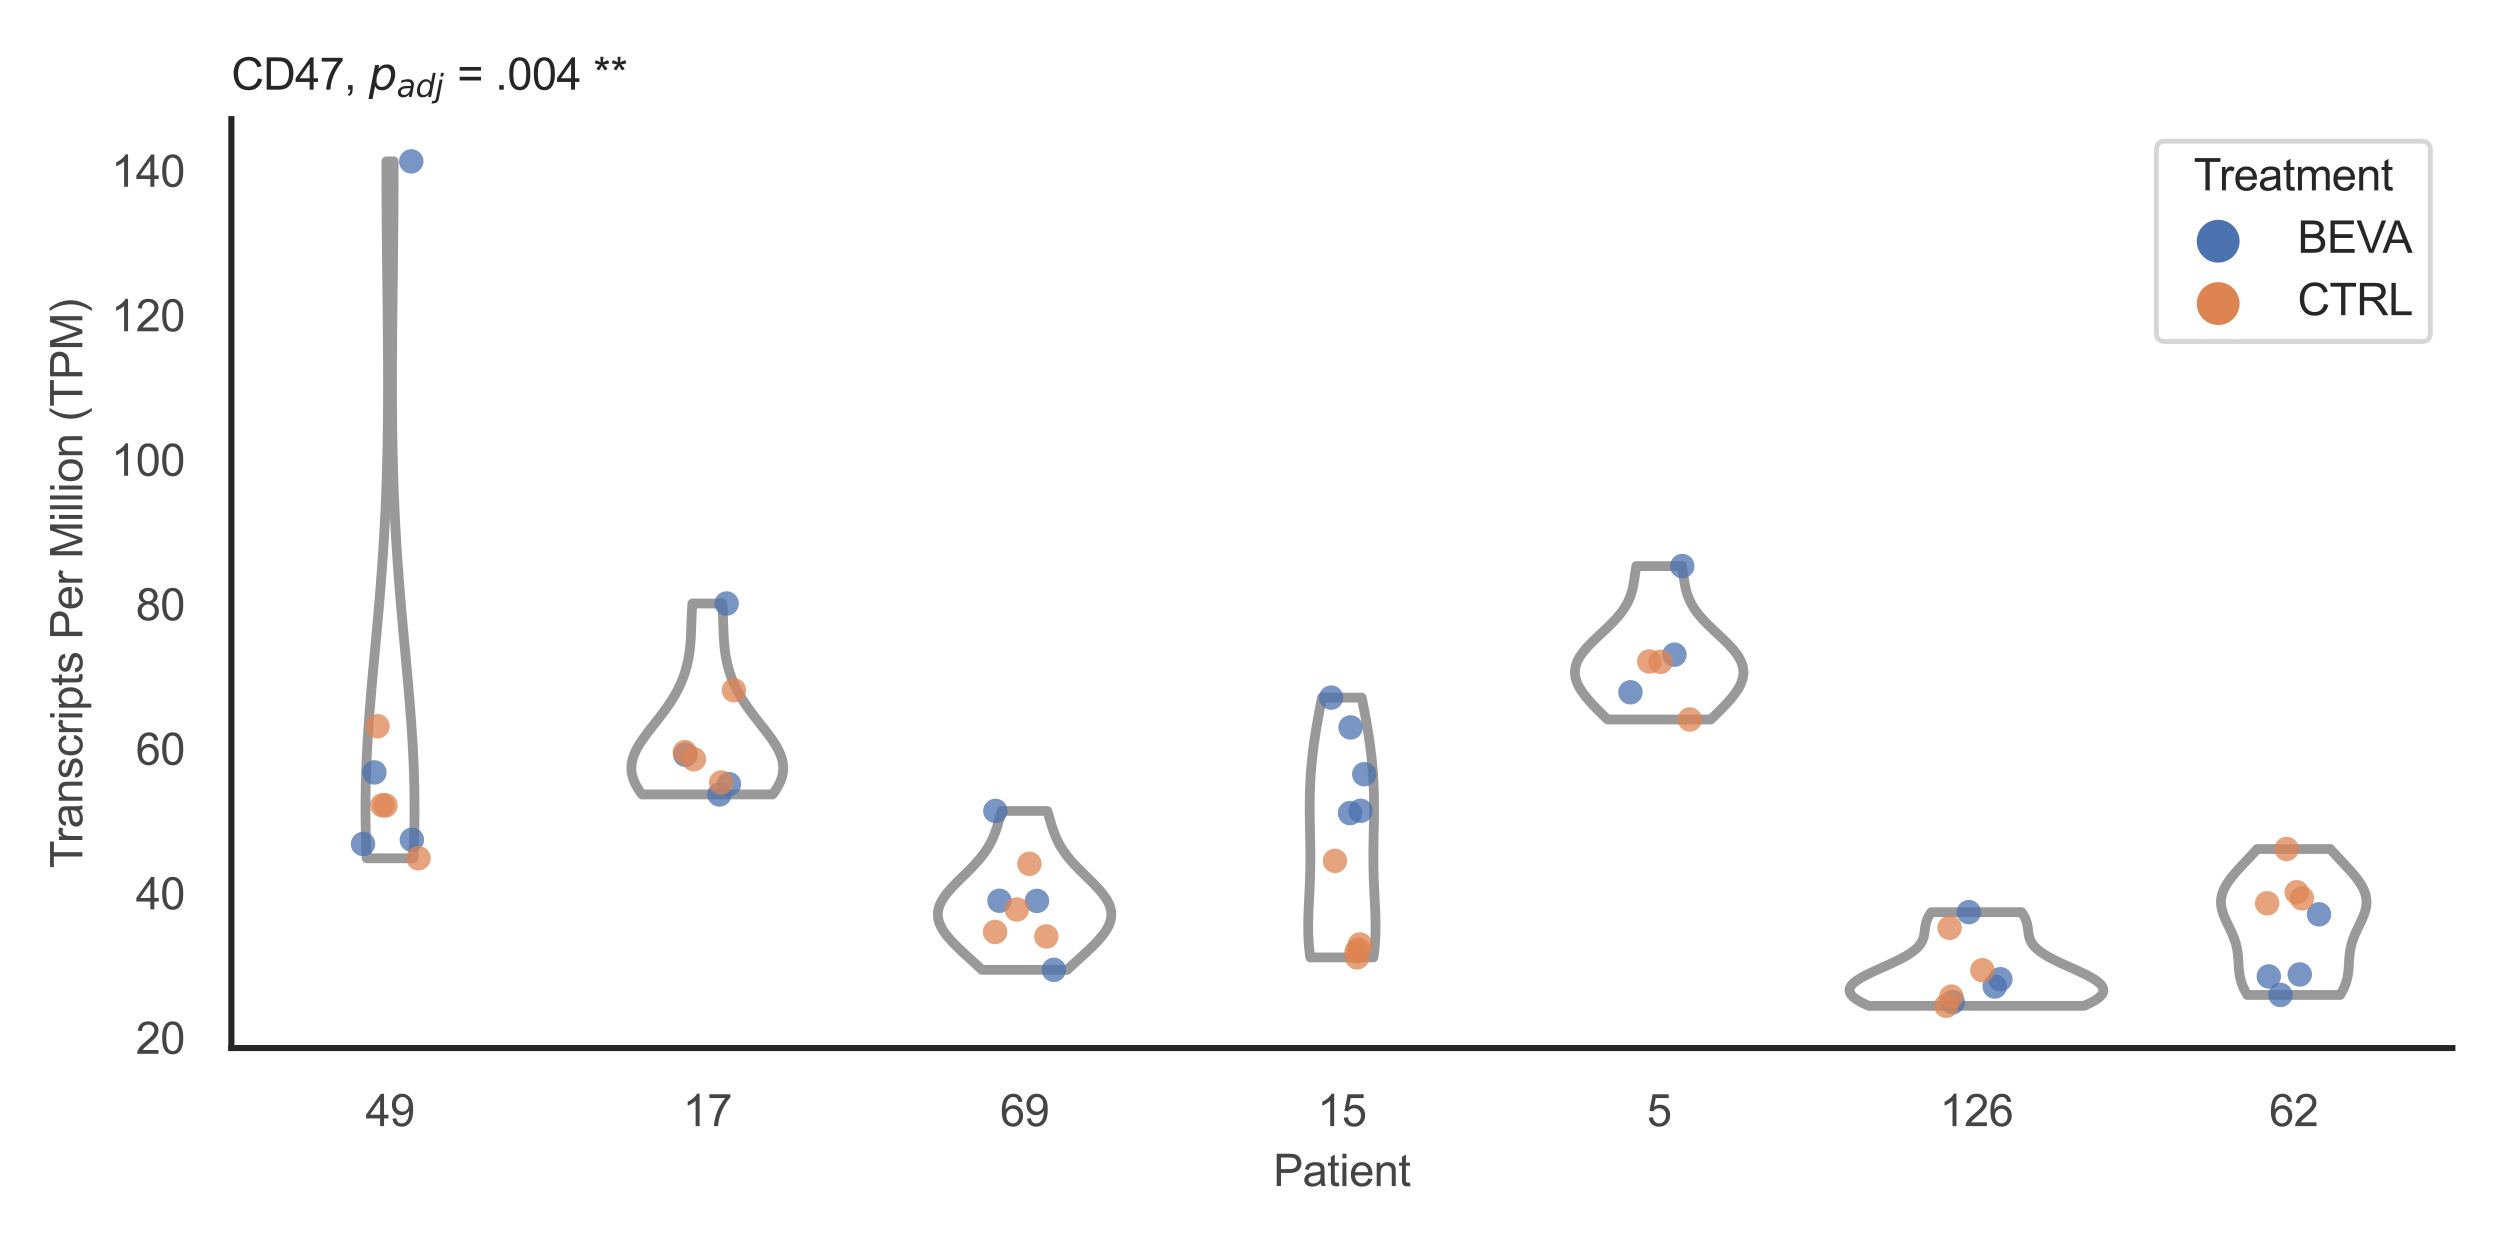 <?xml version="1.0" encoding="utf-8" standalone="no"?>
<!DOCTYPE svg PUBLIC "-//W3C//DTD SVG 1.1//EN"
  "http://www.w3.org/Graphics/SVG/1.1/DTD/svg11.dtd">
<svg xmlns:xlink="http://www.w3.org/1999/xlink" width="510.236pt" height="255.118pt" viewBox="0 0 510.236 255.118" xmlns="http://www.w3.org/2000/svg" version="1.1">
 <defs>
  <style type="text/css">*{stroke-linejoin: round; stroke-linecap: butt}</style>
 </defs>
 <g id="figure_1">
  <g id="patch_1">
   <path d="M 0 255.118 
L 510.236 255.118 
L 510.236 0 
L 0 0 
z
" style="fill: #ffffff"/>
  </g>
  <g id="axes_1">
   <g id="patch_2">
    <path d="M 47.22 213.898 
L 500.516 213.898 
L 500.516 24.32 
L 47.22 24.32 
z
" style="fill: #ffffff"/>
   </g>
   <g id="matplotlib.axis_1">
    <g id="xtick_1">
     <g id="text_1">
      <!-- 49 -->
      <g style="fill: #444444" transform="translate(74.593 229.84)scale(0.09 -0.09)">
       <defs>
        <path id="ArialMT-34" d="M 2069 0 
L 2069 1097 
L 81 1097 
L 81 1613 
L 2172 4581 
L 2631 4581 
L 2631 1613 
L 3250 1613 
L 3250 1097 
L 2631 1097 
L 2631 0 
L 2069 0 
z
M 2069 1613 
L 2069 3678 
L 634 1613 
L 2069 1613 
z
" transform="scale(0.016)"/>
        <path id="ArialMT-39" d="M 350 1059 
L 891 1109 
Q 959 728 1153 556 
Q 1347 384 1650 384 
Q 1909 384 2104 503 
Q 2300 622 2425 820 
Q 2550 1019 2634 1356 
Q 2719 1694 2719 2044 
Q 2719 2081 2716 2156 
Q 2547 1888 2255 1720 
Q 1963 1553 1622 1553 
Q 1053 1553 659 1965 
Q 266 2378 266 3053 
Q 266 3750 677 4175 
Q 1088 4600 1706 4600 
Q 2153 4600 2523 4359 
Q 2894 4119 3086 3673 
Q 3278 3228 3278 2384 
Q 3278 1506 3087 986 
Q 2897 466 2520 194 
Q 2144 -78 1638 -78 
Q 1100 -78 759 220 
Q 419 519 350 1059 
z
M 2653 3081 
Q 2653 3566 2395 3850 
Q 2138 4134 1775 4134 
Q 1400 4134 1122 3828 
Q 844 3522 844 3034 
Q 844 2597 1108 2323 
Q 1372 2050 1759 2050 
Q 2150 2050 2401 2323 
Q 2653 2597 2653 3081 
z
" transform="scale(0.016)"/>
       </defs>
       <use xlink:href="#ArialMT-34"/>
       <use xlink:href="#ArialMT-39" x="55.615"/>
      </g>
     </g>
    </g>
    <g id="xtick_2">
     <g id="text_2">
      <!-- 17 -->
      <g style="fill: #444444" transform="translate(139.35 229.84)scale(0.09 -0.09)">
       <defs>
        <path id="ArialMT-31" d="M 2384 0 
L 1822 0 
L 1822 3584 
Q 1619 3391 1289 3197 
Q 959 3003 697 2906 
L 697 3450 
Q 1169 3672 1522 3987 
Q 1875 4303 2022 4600 
L 2384 4600 
L 2384 0 
z
" transform="scale(0.016)"/>
        <path id="ArialMT-37" d="M 303 3981 
L 303 4522 
L 3269 4522 
L 3269 4084 
Q 2831 3619 2401 2847 
Q 1972 2075 1738 1259 
Q 1569 684 1522 0 
L 944 0 
Q 953 541 1156 1306 
Q 1359 2072 1739 2783 
Q 2119 3494 2547 3981 
L 303 3981 
z
" transform="scale(0.016)"/>
       </defs>
       <use xlink:href="#ArialMT-31"/>
       <use xlink:href="#ArialMT-37" x="55.615"/>
      </g>
     </g>
    </g>
    <g id="xtick_3">
     <g id="text_3">
      <!-- 69 -->
      <g style="fill: #444444" transform="translate(204.107 229.84)scale(0.09 -0.09)">
       <defs>
        <path id="ArialMT-36" d="M 3184 3459 
L 2625 3416 
Q 2550 3747 2413 3897 
Q 2184 4138 1850 4138 
Q 1581 4138 1378 3988 
Q 1113 3794 959 3422 
Q 806 3050 800 2363 
Q 1003 2672 1297 2822 
Q 1591 2972 1913 2972 
Q 2475 2972 2870 2558 
Q 3266 2144 3266 1488 
Q 3266 1056 3080 686 
Q 2894 316 2569 119 
Q 2244 -78 1831 -78 
Q 1128 -78 684 439 
Q 241 956 241 2144 
Q 241 3472 731 4075 
Q 1159 4600 1884 4600 
Q 2425 4600 2770 4297 
Q 3116 3994 3184 3459 
z
M 888 1484 
Q 888 1194 1011 928 
Q 1134 663 1356 523 
Q 1578 384 1822 384 
Q 2178 384 2434 671 
Q 2691 959 2691 1453 
Q 2691 1928 2437 2201 
Q 2184 2475 1800 2475 
Q 1419 2475 1153 2201 
Q 888 1928 888 1484 
z
" transform="scale(0.016)"/>
       </defs>
       <use xlink:href="#ArialMT-36"/>
       <use xlink:href="#ArialMT-39" x="55.615"/>
      </g>
     </g>
    </g>
    <g id="xtick_4">
     <g id="text_4">
      <!-- 15 -->
      <g style="fill: #444444" transform="translate(268.863 229.84)scale(0.09 -0.09)">
       <defs>
        <path id="ArialMT-35" d="M 266 1200 
L 856 1250 
Q 922 819 1161 601 
Q 1400 384 1738 384 
Q 2144 384 2425 690 
Q 2706 997 2706 1503 
Q 2706 1984 2436 2262 
Q 2166 2541 1728 2541 
Q 1456 2541 1237 2417 
Q 1019 2294 894 2097 
L 366 2166 
L 809 4519 
L 3088 4519 
L 3088 3981 
L 1259 3981 
L 1013 2750 
Q 1425 3038 1878 3038 
Q 2478 3038 2890 2622 
Q 3303 2206 3303 1553 
Q 3303 931 2941 478 
Q 2500 -78 1738 -78 
Q 1113 -78 717 272 
Q 322 622 266 1200 
z
" transform="scale(0.016)"/>
       </defs>
       <use xlink:href="#ArialMT-31"/>
       <use xlink:href="#ArialMT-35" x="55.615"/>
      </g>
     </g>
    </g>
    <g id="xtick_5">
     <g id="text_5">
      <!-- 5 -->
      <g style="fill: #444444" transform="translate(336.122 229.84)scale(0.09 -0.09)">
       <use xlink:href="#ArialMT-35"/>
      </g>
     </g>
    </g>
    <g id="xtick_6">
     <g id="text_6">
      <!-- 126 -->
      <g style="fill: #444444" transform="translate(395.874 229.84)scale(0.09 -0.09)">
       <defs>
        <path id="ArialMT-32" d="M 3222 541 
L 3222 0 
L 194 0 
Q 188 203 259 391 
Q 375 700 629 1000 
Q 884 1300 1366 1694 
Q 2113 2306 2375 2664 
Q 2638 3022 2638 3341 
Q 2638 3675 2398 3904 
Q 2159 4134 1775 4134 
Q 1369 4134 1125 3890 
Q 881 3647 878 3216 
L 300 3275 
Q 359 3922 746 4261 
Q 1134 4600 1788 4600 
Q 2447 4600 2831 4234 
Q 3216 3869 3216 3328 
Q 3216 3053 3103 2787 
Q 2991 2522 2730 2228 
Q 2469 1934 1863 1422 
Q 1356 997 1212 845 
Q 1069 694 975 541 
L 3222 541 
z
" transform="scale(0.016)"/>
       </defs>
       <use xlink:href="#ArialMT-31"/>
       <use xlink:href="#ArialMT-32" x="55.615"/>
       <use xlink:href="#ArialMT-36" x="111.23"/>
      </g>
     </g>
    </g>
    <g id="xtick_7">
     <g id="text_7">
      <!-- 62 -->
      <g style="fill: #444444" transform="translate(463.133 229.84)scale(0.09 -0.09)">
       <use xlink:href="#ArialMT-36"/>
       <use xlink:href="#ArialMT-32" x="55.615"/>
      </g>
     </g>
    </g>
    <g id="text_8">
     <!-- Patient -->
     <g style="fill: #444444" transform="translate(259.859 242.071)scale(0.09 -0.09)">
      <defs>
       <path id="ArialMT-50" d="M 494 0 
L 494 4581 
L 2222 4581 
Q 2678 4581 2919 4538 
Q 3256 4481 3484 4323 
Q 3713 4166 3852 3881 
Q 3991 3597 3991 3256 
Q 3991 2672 3619 2267 
Q 3247 1863 2275 1863 
L 1100 1863 
L 1100 0 
L 494 0 
z
M 1100 2403 
L 2284 2403 
Q 2872 2403 3119 2622 
Q 3366 2841 3366 3238 
Q 3366 3525 3220 3729 
Q 3075 3934 2838 4000 
Q 2684 4041 2272 4041 
L 1100 4041 
L 1100 2403 
z
" transform="scale(0.016)"/>
       <path id="ArialMT-61" d="M 2588 409 
Q 2275 144 1986 34 
Q 1697 -75 1366 -75 
Q 819 -75 525 192 
Q 231 459 231 875 
Q 231 1119 342 1320 
Q 453 1522 633 1644 
Q 813 1766 1038 1828 
Q 1203 1872 1538 1913 
Q 2219 1994 2541 2106 
Q 2544 2222 2544 2253 
Q 2544 2597 2384 2738 
Q 2169 2928 1744 2928 
Q 1347 2928 1158 2789 
Q 969 2650 878 2297 
L 328 2372 
Q 403 2725 575 2942 
Q 747 3159 1072 3276 
Q 1397 3394 1825 3394 
Q 2250 3394 2515 3294 
Q 2781 3194 2906 3042 
Q 3031 2891 3081 2659 
Q 3109 2516 3109 2141 
L 3109 1391 
Q 3109 606 3145 398 
Q 3181 191 3288 0 
L 2700 0 
Q 2613 175 2588 409 
z
M 2541 1666 
Q 2234 1541 1622 1453 
Q 1275 1403 1131 1340 
Q 988 1278 909 1158 
Q 831 1038 831 891 
Q 831 666 1001 516 
Q 1172 366 1500 366 
Q 1825 366 2078 508 
Q 2331 650 2450 897 
Q 2541 1088 2541 1459 
L 2541 1666 
z
" transform="scale(0.016)"/>
       <path id="ArialMT-74" d="M 1650 503 
L 1731 6 
Q 1494 -44 1306 -44 
Q 1000 -44 831 53 
Q 663 150 594 308 
Q 525 466 525 972 
L 525 2881 
L 113 2881 
L 113 3319 
L 525 3319 
L 525 4141 
L 1084 4478 
L 1084 3319 
L 1650 3319 
L 1650 2881 
L 1084 2881 
L 1084 941 
Q 1084 700 1114 631 
Q 1144 563 1211 522 
Q 1278 481 1403 481 
Q 1497 481 1650 503 
z
" transform="scale(0.016)"/>
       <path id="ArialMT-69" d="M 425 3934 
L 425 4581 
L 988 4581 
L 988 3934 
L 425 3934 
z
M 425 0 
L 425 3319 
L 988 3319 
L 988 0 
L 425 0 
z
" transform="scale(0.016)"/>
       <path id="ArialMT-65" d="M 2694 1069 
L 3275 997 
Q 3138 488 2766 206 
Q 2394 -75 1816 -75 
Q 1088 -75 661 373 
Q 234 822 234 1631 
Q 234 2469 665 2931 
Q 1097 3394 1784 3394 
Q 2450 3394 2872 2941 
Q 3294 2488 3294 1666 
Q 3294 1616 3291 1516 
L 816 1516 
Q 847 969 1125 678 
Q 1403 388 1819 388 
Q 2128 388 2347 550 
Q 2566 713 2694 1069 
z
M 847 1978 
L 2700 1978 
Q 2663 2397 2488 2606 
Q 2219 2931 1791 2931 
Q 1403 2931 1139 2672 
Q 875 2413 847 1978 
z
" transform="scale(0.016)"/>
       <path id="ArialMT-6e" d="M 422 0 
L 422 3319 
L 928 3319 
L 928 2847 
Q 1294 3394 1984 3394 
Q 2284 3394 2536 3286 
Q 2788 3178 2913 3003 
Q 3038 2828 3088 2588 
Q 3119 2431 3119 2041 
L 3119 0 
L 2556 0 
L 2556 2019 
Q 2556 2363 2490 2533 
Q 2425 2703 2258 2804 
Q 2091 2906 1866 2906 
Q 1506 2906 1245 2678 
Q 984 2450 984 1813 
L 984 0 
L 422 0 
z
" transform="scale(0.016)"/>
      </defs>
      <use xlink:href="#ArialMT-50"/>
      <use xlink:href="#ArialMT-61" x="66.699"/>
      <use xlink:href="#ArialMT-74" x="122.314"/>
      <use xlink:href="#ArialMT-69" x="150.098"/>
      <use xlink:href="#ArialMT-65" x="172.314"/>
      <use xlink:href="#ArialMT-6e" x="227.93"/>
      <use xlink:href="#ArialMT-74" x="283.545"/>
     </g>
    </g>
   </g>
   <g id="matplotlib.axis_2">
    <g id="ytick_1">
     <g id="text_9">
      <!-- 20 -->
      <g style="fill: #444444" transform="translate(27.71 215.073)scale(0.09 -0.09)">
       <defs>
        <path id="ArialMT-30" d="M 266 2259 
Q 266 3072 433 3567 
Q 600 4063 929 4331 
Q 1259 4600 1759 4600 
Q 2128 4600 2406 4451 
Q 2684 4303 2865 4023 
Q 3047 3744 3150 3342 
Q 3253 2941 3253 2259 
Q 3253 1453 3087 958 
Q 2922 463 2592 192 
Q 2263 -78 1759 -78 
Q 1097 -78 719 397 
Q 266 969 266 2259 
z
M 844 2259 
Q 844 1131 1108 757 
Q 1372 384 1759 384 
Q 2147 384 2411 759 
Q 2675 1134 2675 2259 
Q 2675 3391 2411 3762 
Q 2147 4134 1753 4134 
Q 1366 4134 1134 3806 
Q 844 3388 844 2259 
z
" transform="scale(0.016)"/>
       </defs>
       <use xlink:href="#ArialMT-32"/>
       <use xlink:href="#ArialMT-30" x="55.615"/>
      </g>
     </g>
    </g>
    <g id="ytick_2">
     <g id="text_10">
      <!-- 40 -->
      <g style="fill: #444444" transform="translate(27.71 185.581)scale(0.09 -0.09)">
       <use xlink:href="#ArialMT-34"/>
       <use xlink:href="#ArialMT-30" x="55.615"/>
      </g>
     </g>
    </g>
    <g id="ytick_3">
     <g id="text_11">
      <!-- 60 -->
      <g style="fill: #444444" transform="translate(27.71 156.088)scale(0.09 -0.09)">
       <use xlink:href="#ArialMT-36"/>
       <use xlink:href="#ArialMT-30" x="55.615"/>
      </g>
     </g>
    </g>
    <g id="ytick_4">
     <g id="text_12">
      <!-- 80 -->
      <g style="fill: #444444" transform="translate(27.71 126.596)scale(0.09 -0.09)">
       <defs>
        <path id="ArialMT-38" d="M 1131 2484 
Q 781 2613 612 2850 
Q 444 3088 444 3419 
Q 444 3919 803 4259 
Q 1163 4600 1759 4600 
Q 2359 4600 2725 4251 
Q 3091 3903 3091 3403 
Q 3091 3084 2923 2848 
Q 2756 2613 2416 2484 
Q 2838 2347 3058 2040 
Q 3278 1734 3278 1309 
Q 3278 722 2862 322 
Q 2447 -78 1769 -78 
Q 1091 -78 675 323 
Q 259 725 259 1325 
Q 259 1772 486 2073 
Q 713 2375 1131 2484 
z
M 1019 3438 
Q 1019 3113 1228 2906 
Q 1438 2700 1772 2700 
Q 2097 2700 2305 2904 
Q 2513 3109 2513 3406 
Q 2513 3716 2298 3927 
Q 2084 4138 1766 4138 
Q 1444 4138 1231 3931 
Q 1019 3725 1019 3438 
z
M 838 1322 
Q 838 1081 952 856 
Q 1066 631 1291 507 
Q 1516 384 1775 384 
Q 2178 384 2440 643 
Q 2703 903 2703 1303 
Q 2703 1709 2433 1975 
Q 2163 2241 1756 2241 
Q 1359 2241 1098 1978 
Q 838 1716 838 1322 
z
" transform="scale(0.016)"/>
       </defs>
       <use xlink:href="#ArialMT-38"/>
       <use xlink:href="#ArialMT-30" x="55.615"/>
      </g>
     </g>
    </g>
    <g id="ytick_5">
     <g id="text_13">
      <!-- 100 -->
      <g style="fill: #444444" transform="translate(22.705 97.104)scale(0.09 -0.09)">
       <use xlink:href="#ArialMT-31"/>
       <use xlink:href="#ArialMT-30" x="55.615"/>
       <use xlink:href="#ArialMT-30" x="111.23"/>
      </g>
     </g>
    </g>
    <g id="ytick_6">
     <g id="text_14">
      <!-- 120 -->
      <g style="fill: #444444" transform="translate(22.705 67.612)scale(0.09 -0.09)">
       <use xlink:href="#ArialMT-31"/>
       <use xlink:href="#ArialMT-32" x="55.615"/>
       <use xlink:href="#ArialMT-30" x="111.23"/>
      </g>
     </g>
    </g>
    <g id="ytick_7">
     <g id="text_15">
      <!-- 140 -->
      <g style="fill: #444444" transform="translate(22.705 38.119)scale(0.09 -0.09)">
       <use xlink:href="#ArialMT-31"/>
       <use xlink:href="#ArialMT-34" x="55.615"/>
       <use xlink:href="#ArialMT-30" x="111.23"/>
      </g>
     </g>
    </g>
    <g id="text_16">
     <!-- Transcripts Per Million (TPM) -->
     <g style="fill: #444444" transform="translate(16.811 177.194)rotate(-90)scale(0.09 -0.09)">
      <defs>
       <path id="ArialMT-54" d="M 1659 0 
L 1659 4041 
L 150 4041 
L 150 4581 
L 3781 4581 
L 3781 4041 
L 2266 4041 
L 2266 0 
L 1659 0 
z
" transform="scale(0.016)"/>
       <path id="ArialMT-72" d="M 416 0 
L 416 3319 
L 922 3319 
L 922 2816 
Q 1116 3169 1280 3281 
Q 1444 3394 1641 3394 
Q 1925 3394 2219 3213 
L 2025 2691 
Q 1819 2813 1613 2813 
Q 1428 2813 1281 2702 
Q 1134 2591 1072 2394 
Q 978 2094 978 1738 
L 978 0 
L 416 0 
z
" transform="scale(0.016)"/>
       <path id="ArialMT-73" d="M 197 991 
L 753 1078 
Q 800 744 1014 566 
Q 1228 388 1613 388 
Q 2000 388 2187 545 
Q 2375 703 2375 916 
Q 2375 1106 2209 1216 
Q 2094 1291 1634 1406 
Q 1016 1563 777 1677 
Q 538 1791 414 1992 
Q 291 2194 291 2438 
Q 291 2659 392 2848 
Q 494 3038 669 3163 
Q 800 3259 1026 3326 
Q 1253 3394 1513 3394 
Q 1903 3394 2198 3281 
Q 2494 3169 2634 2976 
Q 2775 2784 2828 2463 
L 2278 2388 
Q 2241 2644 2061 2787 
Q 1881 2931 1553 2931 
Q 1166 2931 1000 2803 
Q 834 2675 834 2503 
Q 834 2394 903 2306 
Q 972 2216 1119 2156 
Q 1203 2125 1616 2013 
Q 2213 1853 2448 1751 
Q 2684 1650 2818 1456 
Q 2953 1263 2953 975 
Q 2953 694 2789 445 
Q 2625 197 2315 61 
Q 2006 -75 1616 -75 
Q 969 -75 630 194 
Q 291 463 197 991 
z
" transform="scale(0.016)"/>
       <path id="ArialMT-63" d="M 2588 1216 
L 3141 1144 
Q 3050 572 2676 248 
Q 2303 -75 1759 -75 
Q 1078 -75 664 370 
Q 250 816 250 1647 
Q 250 2184 428 2587 
Q 606 2991 970 3192 
Q 1334 3394 1763 3394 
Q 2303 3394 2647 3120 
Q 2991 2847 3088 2344 
L 2541 2259 
Q 2463 2594 2264 2762 
Q 2066 2931 1784 2931 
Q 1359 2931 1093 2626 
Q 828 2322 828 1663 
Q 828 994 1084 691 
Q 1341 388 1753 388 
Q 2084 388 2306 591 
Q 2528 794 2588 1216 
z
" transform="scale(0.016)"/>
       <path id="ArialMT-70" d="M 422 -1272 
L 422 3319 
L 934 3319 
L 934 2888 
Q 1116 3141 1344 3267 
Q 1572 3394 1897 3394 
Q 2322 3394 2647 3175 
Q 2972 2956 3137 2557 
Q 3303 2159 3303 1684 
Q 3303 1175 3120 767 
Q 2938 359 2589 142 
Q 2241 -75 1856 -75 
Q 1575 -75 1351 44 
Q 1128 163 984 344 
L 984 -1272 
L 422 -1272 
z
M 931 1641 
Q 931 1000 1190 694 
Q 1450 388 1819 388 
Q 2194 388 2461 705 
Q 2728 1022 2728 1688 
Q 2728 2322 2467 2637 
Q 2206 2953 1844 2953 
Q 1484 2953 1207 2617 
Q 931 2281 931 1641 
z
" transform="scale(0.016)"/>
       <path id="ArialMT-20" transform="scale(0.016)"/>
       <path id="ArialMT-4d" d="M 475 0 
L 475 4581 
L 1388 4581 
L 2472 1338 
Q 2622 884 2691 659 
Q 2769 909 2934 1394 
L 4031 4581 
L 4847 4581 
L 4847 0 
L 4263 0 
L 4263 3834 
L 2931 0 
L 2384 0 
L 1059 3900 
L 1059 0 
L 475 0 
z
" transform="scale(0.016)"/>
       <path id="ArialMT-6c" d="M 409 0 
L 409 4581 
L 972 4581 
L 972 0 
L 409 0 
z
" transform="scale(0.016)"/>
       <path id="ArialMT-6f" d="M 213 1659 
Q 213 2581 725 3025 
Q 1153 3394 1769 3394 
Q 2453 3394 2887 2945 
Q 3322 2497 3322 1706 
Q 3322 1066 3130 698 
Q 2938 331 2570 128 
Q 2203 -75 1769 -75 
Q 1072 -75 642 372 
Q 213 819 213 1659 
z
M 791 1659 
Q 791 1022 1069 705 
Q 1347 388 1769 388 
Q 2188 388 2466 706 
Q 2744 1025 2744 1678 
Q 2744 2294 2464 2611 
Q 2184 2928 1769 2928 
Q 1347 2928 1069 2612 
Q 791 2297 791 1659 
z
" transform="scale(0.016)"/>
       <path id="ArialMT-28" d="M 1497 -1347 
Q 1031 -759 709 28 
Q 388 816 388 1659 
Q 388 2403 628 3084 
Q 909 3875 1497 4659 
L 1900 4659 
Q 1522 4009 1400 3731 
Q 1209 3300 1100 2831 
Q 966 2247 966 1656 
Q 966 153 1900 -1347 
L 1497 -1347 
z
" transform="scale(0.016)"/>
       <path id="ArialMT-29" d="M 791 -1347 
L 388 -1347 
Q 1322 153 1322 1656 
Q 1322 2244 1188 2822 
Q 1081 3291 891 3722 
Q 769 4003 388 4659 
L 791 4659 
Q 1378 3875 1659 3084 
Q 1900 2403 1900 1659 
Q 1900 816 1576 28 
Q 1253 -759 791 -1347 
z
" transform="scale(0.016)"/>
      </defs>
      <use xlink:href="#ArialMT-54"/>
      <use xlink:href="#ArialMT-72" x="57.334"/>
      <use xlink:href="#ArialMT-61" x="90.635"/>
      <use xlink:href="#ArialMT-6e" x="146.25"/>
      <use xlink:href="#ArialMT-73" x="201.865"/>
      <use xlink:href="#ArialMT-63" x="251.865"/>
      <use xlink:href="#ArialMT-72" x="301.865"/>
      <use xlink:href="#ArialMT-69" x="335.166"/>
      <use xlink:href="#ArialMT-70" x="357.383"/>
      <use xlink:href="#ArialMT-74" x="412.998"/>
      <use xlink:href="#ArialMT-73" x="440.781"/>
      <use xlink:href="#ArialMT-20" x="490.781"/>
      <use xlink:href="#ArialMT-50" x="518.564"/>
      <use xlink:href="#ArialMT-65" x="585.264"/>
      <use xlink:href="#ArialMT-72" x="640.879"/>
      <use xlink:href="#ArialMT-20" x="674.18"/>
      <use xlink:href="#ArialMT-4d" x="701.963"/>
      <use xlink:href="#ArialMT-69" x="785.264"/>
      <use xlink:href="#ArialMT-6c" x="807.48"/>
      <use xlink:href="#ArialMT-6c" x="829.697"/>
      <use xlink:href="#ArialMT-69" x="851.914"/>
      <use xlink:href="#ArialMT-6f" x="874.131"/>
      <use xlink:href="#ArialMT-6e" x="929.746"/>
      <use xlink:href="#ArialMT-20" x="985.361"/>
      <use xlink:href="#ArialMT-28" x="1013.145"/>
      <use xlink:href="#ArialMT-54" x="1046.445"/>
      <use xlink:href="#ArialMT-50" x="1107.529"/>
      <use xlink:href="#ArialMT-4d" x="1174.229"/>
      <use xlink:href="#ArialMT-29" x="1257.529"/>
     </g>
    </g>
   </g>
   <g id="PolyCollection_1">
    <defs>
     <path id="m19b8b37ed7" d="M 84.363 -79.95 
L 74.834 -79.95 
L 74.772 -81.387 
L 74.719 -82.824 
L 74.675 -84.26 
L 74.641 -85.697 
L 74.616 -87.134 
L 74.6 -88.57 
L 74.595 -90.007 
L 74.599 -91.444 
L 74.613 -92.88 
L 74.636 -94.317 
L 74.669 -95.754 
L 74.712 -97.19 
L 74.763 -98.627 
L 74.823 -100.064 
L 74.892 -101.5 
L 74.968 -102.937 
L 75.052 -104.374 
L 75.143 -105.81 
L 75.241 -107.247 
L 75.345 -108.684 
L 75.454 -110.12 
L 75.569 -111.557 
L 75.688 -112.994 
L 75.81 -114.43 
L 75.936 -115.867 
L 76.064 -117.304 
L 76.194 -118.74 
L 76.326 -120.177 
L 76.458 -121.614 
L 76.591 -123.05 
L 76.724 -124.487 
L 76.856 -125.924 
L 76.986 -127.361 
L 77.115 -128.797 
L 77.242 -130.234 
L 77.366 -131.671 
L 77.488 -133.107 
L 77.606 -134.544 
L 77.72 -135.981 
L 77.831 -137.417 
L 77.938 -138.854 
L 78.041 -140.291 
L 78.14 -141.727 
L 78.234 -143.164 
L 78.323 -144.601 
L 78.408 -146.037 
L 78.488 -147.474 
L 78.563 -148.911 
L 78.634 -150.347 
L 78.7 -151.784 
L 78.761 -153.221 
L 78.817 -154.657 
L 78.869 -156.094 
L 78.917 -157.531 
L 78.96 -158.967 
L 78.999 -160.404 
L 79.034 -161.841 
L 79.065 -163.277 
L 79.093 -164.714 
L 79.116 -166.151 
L 79.136 -167.587 
L 79.153 -169.024 
L 79.166 -170.461 
L 79.176 -171.897 
L 79.184 -173.334 
L 79.189 -174.771 
L 79.191 -176.207 
L 79.191 -177.644 
L 79.188 -179.081 
L 79.184 -180.517 
L 79.177 -181.954 
L 79.169 -183.391 
L 79.159 -184.827 
L 79.148 -186.264 
L 79.136 -187.701 
L 79.123 -189.137 
L 79.108 -190.574 
L 79.093 -192.011 
L 79.078 -193.447 
L 79.062 -194.884 
L 79.045 -196.321 
L 79.029 -197.757 
L 79.012 -199.194 
L 78.996 -200.631 
L 78.98 -202.068 
L 78.965 -203.504 
L 78.95 -204.941 
L 78.936 -206.378 
L 78.923 -207.814 
L 78.91 -209.251 
L 78.899 -210.688 
L 78.889 -212.124 
L 78.88 -213.561 
L 78.872 -214.998 
L 78.865 -216.434 
L 78.861 -217.871 
L 78.857 -219.308 
L 78.855 -220.744 
L 78.855 -222.181 
L 80.342 -222.181 
L 80.342 -222.181 
L 80.342 -220.744 
L 80.34 -219.308 
L 80.336 -217.871 
L 80.331 -216.434 
L 80.325 -214.998 
L 80.317 -213.561 
L 80.308 -212.124 
L 80.298 -210.688 
L 80.286 -209.251 
L 80.274 -207.814 
L 80.261 -206.378 
L 80.247 -204.941 
L 80.232 -203.504 
L 80.216 -202.068 
L 80.2 -200.631 
L 80.184 -199.194 
L 80.168 -197.757 
L 80.151 -196.321 
L 80.135 -194.884 
L 80.119 -193.447 
L 80.103 -192.011 
L 80.088 -190.574 
L 80.074 -189.137 
L 80.061 -187.701 
L 80.048 -186.264 
L 80.037 -184.827 
L 80.028 -183.391 
L 80.019 -181.954 
L 80.013 -180.517 
L 80.008 -179.081 
L 80.006 -177.644 
L 80.006 -176.207 
L 80.008 -174.771 
L 80.013 -173.334 
L 80.02 -171.897 
L 80.03 -170.461 
L 80.044 -169.024 
L 80.06 -167.587 
L 80.08 -166.151 
L 80.104 -164.714 
L 80.131 -163.277 
L 80.162 -161.841 
L 80.197 -160.404 
L 80.236 -158.967 
L 80.28 -157.531 
L 80.327 -156.094 
L 80.379 -154.657 
L 80.436 -153.221 
L 80.497 -151.784 
L 80.563 -150.347 
L 80.633 -148.911 
L 80.709 -147.474 
L 80.789 -146.037 
L 80.874 -144.601 
L 80.963 -143.164 
L 81.057 -141.727 
L 81.155 -140.291 
L 81.258 -138.854 
L 81.365 -137.417 
L 81.476 -135.981 
L 81.591 -134.544 
L 81.709 -133.107 
L 81.83 -131.671 
L 81.955 -130.234 
L 82.082 -128.797 
L 82.21 -127.361 
L 82.341 -125.924 
L 82.473 -124.487 
L 82.605 -123.05 
L 82.738 -121.614 
L 82.871 -120.177 
L 83.002 -118.74 
L 83.133 -117.304 
L 83.261 -115.867 
L 83.387 -114.43 
L 83.509 -112.994 
L 83.628 -111.557 
L 83.742 -110.12 
L 83.852 -108.684 
L 83.955 -107.247 
L 84.053 -105.81 
L 84.144 -104.374 
L 84.228 -102.937 
L 84.305 -101.5 
L 84.374 -100.064 
L 84.434 -98.627 
L 84.485 -97.19 
L 84.527 -95.754 
L 84.56 -94.317 
L 84.584 -92.88 
L 84.598 -91.444 
L 84.602 -90.007 
L 84.596 -88.57 
L 84.581 -87.134 
L 84.556 -85.697 
L 84.521 -84.26 
L 84.477 -82.824 
L 84.424 -81.387 
L 84.363 -79.95 
z
" style="stroke: #999999; stroke-width: 2"/>
    </defs>
    <g clip-path="url(#p508a6b4da2)">
     <use xlink:href="#m19b8b37ed7" x="0" y="255.118" style="fill: #ffffff; stroke: #999999; stroke-width: 2"/>
    </g>
   </g>
   <g id="PolyCollection_2">
    <defs>
     <path id="mafda5a516f" d="M 157.666 -92.972 
L 131.044 -92.972 
L 130.752 -93.366 
L 130.477 -93.76 
L 130.221 -94.153 
L 129.985 -94.547 
L 129.769 -94.941 
L 129.574 -95.334 
L 129.402 -95.728 
L 129.253 -96.122 
L 129.127 -96.515 
L 129.025 -96.909 
L 128.948 -97.303 
L 128.894 -97.696 
L 128.865 -98.09 
L 128.861 -98.484 
L 128.88 -98.877 
L 128.923 -99.271 
L 128.989 -99.665 
L 129.078 -100.058 
L 129.189 -100.452 
L 129.322 -100.846 
L 129.474 -101.239 
L 129.645 -101.633 
L 129.835 -102.027 
L 130.042 -102.42 
L 130.264 -102.814 
L 130.501 -103.208 
L 130.751 -103.601 
L 131.014 -103.995 
L 131.286 -104.389 
L 131.568 -104.782 
L 131.858 -105.176 
L 132.155 -105.57 
L 132.456 -105.963 
L 132.762 -106.357 
L 133.07 -106.751 
L 133.381 -107.144 
L 133.691 -107.538 
L 134.001 -107.932 
L 134.309 -108.325 
L 134.615 -108.719 
L 134.917 -109.113 
L 135.215 -109.506 
L 135.509 -109.9 
L 135.796 -110.294 
L 136.077 -110.687 
L 136.352 -111.081 
L 136.619 -111.475 
L 136.879 -111.868 
L 137.131 -112.262 
L 137.375 -112.656 
L 137.61 -113.049 
L 137.837 -113.443 
L 138.055 -113.837 
L 138.264 -114.23 
L 138.465 -114.624 
L 138.657 -115.018 
L 138.84 -115.411 
L 139.014 -115.805 
L 139.179 -116.199 
L 139.336 -116.592 
L 139.485 -116.986 
L 139.625 -117.38 
L 139.757 -117.773 
L 139.881 -118.167 
L 139.997 -118.561 
L 140.106 -118.954 
L 140.207 -119.348 
L 140.301 -119.742 
L 140.388 -120.135 
L 140.468 -120.529 
L 140.541 -120.923 
L 140.608 -121.316 
L 140.669 -121.71 
L 140.725 -122.104 
L 140.775 -122.497 
L 140.82 -122.891 
L 140.86 -123.285 
L 140.896 -123.678 
L 140.928 -124.072 
L 140.956 -124.466 
L 140.981 -124.859 
L 141.003 -125.253 
L 141.022 -125.647 
L 141.04 -126.04 
L 141.055 -126.434 
L 141.07 -126.828 
L 141.083 -127.221 
L 141.096 -127.615 
L 141.109 -128.009 
L 141.123 -128.402 
L 141.137 -128.796 
L 141.152 -129.19 
L 141.169 -129.583 
L 141.188 -129.977 
L 141.208 -130.371 
L 141.231 -130.764 
L 141.257 -131.158 
L 141.285 -131.552 
L 141.316 -131.945 
L 147.393 -131.945 
L 147.393 -131.945 
L 147.425 -131.552 
L 147.453 -131.158 
L 147.479 -130.764 
L 147.502 -130.371 
L 147.522 -129.977 
L 147.541 -129.583 
L 147.557 -129.19 
L 147.573 -128.796 
L 147.587 -128.402 
L 147.6 -128.009 
L 147.613 -127.615 
L 147.627 -127.221 
L 147.64 -126.828 
L 147.655 -126.434 
L 147.67 -126.04 
L 147.688 -125.647 
L 147.707 -125.253 
L 147.729 -124.859 
L 147.754 -124.466 
L 147.782 -124.072 
L 147.814 -123.678 
L 147.85 -123.285 
L 147.89 -122.891 
L 147.935 -122.497 
L 147.985 -122.104 
L 148.04 -121.71 
L 148.102 -121.316 
L 148.169 -120.923 
L 148.242 -120.529 
L 148.322 -120.135 
L 148.409 -119.742 
L 148.503 -119.348 
L 148.604 -118.954 
L 148.713 -118.561 
L 148.829 -118.167 
L 148.953 -117.773 
L 149.085 -117.38 
L 149.225 -116.986 
L 149.373 -116.592 
L 149.53 -116.199 
L 149.696 -115.805 
L 149.87 -115.411 
L 150.053 -115.018 
L 150.245 -114.624 
L 150.445 -114.23 
L 150.655 -113.837 
L 150.873 -113.443 
L 151.1 -113.049 
L 151.335 -112.656 
L 151.579 -112.262 
L 151.831 -111.868 
L 152.09 -111.475 
L 152.358 -111.081 
L 152.632 -110.687 
L 152.914 -110.294 
L 153.201 -109.9 
L 153.494 -109.506 
L 153.792 -109.113 
L 154.095 -108.719 
L 154.401 -108.325 
L 154.709 -107.932 
L 155.019 -107.538 
L 155.329 -107.144 
L 155.639 -106.751 
L 155.948 -106.357 
L 156.254 -105.963 
L 156.555 -105.57 
L 156.852 -105.176 
L 157.141 -104.782 
L 157.423 -104.389 
L 157.696 -103.995 
L 157.958 -103.601 
L 158.209 -103.208 
L 158.446 -102.814 
L 158.668 -102.42 
L 158.875 -102.027 
L 159.064 -101.633 
L 159.236 -101.239 
L 159.388 -100.846 
L 159.52 -100.452 
L 159.631 -100.058 
L 159.72 -99.665 
L 159.787 -99.271 
L 159.83 -98.877 
L 159.849 -98.484 
L 159.845 -98.09 
L 159.816 -97.696 
L 159.762 -97.303 
L 159.685 -96.909 
L 159.583 -96.515 
L 159.457 -96.122 
L 159.308 -95.728 
L 159.135 -95.334 
L 158.941 -94.941 
L 158.725 -94.547 
L 158.488 -94.153 
L 158.232 -93.76 
L 157.958 -93.366 
L 157.666 -92.972 
z
" style="stroke: #999999; stroke-width: 2"/>
    </defs>
    <g clip-path="url(#p508a6b4da2)">
     <use xlink:href="#mafda5a516f" x="0" y="255.118" style="fill: #ffffff; stroke: #999999; stroke-width: 2"/>
    </g>
   </g>
   <g id="PolyCollection_3">
    <defs>
     <path id="mf677b6c137" d="M 217.807 -57.178 
L 200.416 -57.178 
L 200.067 -57.505 
L 199.714 -57.833 
L 199.359 -58.16 
L 199.002 -58.488 
L 198.643 -58.816 
L 198.283 -59.143 
L 197.922 -59.471 
L 197.562 -59.798 
L 197.204 -60.126 
L 196.847 -60.454 
L 196.494 -60.781 
L 196.144 -61.109 
L 195.799 -61.436 
L 195.459 -61.764 
L 195.127 -62.092 
L 194.802 -62.419 
L 194.485 -62.747 
L 194.179 -63.074 
L 193.883 -63.402 
L 193.599 -63.73 
L 193.329 -64.057 
L 193.072 -64.385 
L 192.83 -64.713 
L 192.604 -65.04 
L 192.395 -65.368 
L 192.205 -65.695 
L 192.033 -66.023 
L 191.88 -66.351 
L 191.748 -66.678 
L 191.637 -67.006 
L 191.547 -67.333 
L 191.479 -67.661 
L 191.433 -67.989 
L 191.411 -68.316 
L 191.411 -68.644 
L 191.433 -68.971 
L 191.479 -69.299 
L 191.547 -69.627 
L 191.637 -69.954 
L 191.749 -70.282 
L 191.882 -70.609 
L 192.036 -70.937 
L 192.21 -71.265 
L 192.403 -71.592 
L 192.615 -71.92 
L 192.843 -72.247 
L 193.087 -72.575 
L 193.346 -72.903 
L 193.619 -73.23 
L 193.904 -73.558 
L 194.199 -73.886 
L 194.505 -74.213 
L 194.819 -74.541 
L 195.139 -74.868 
L 195.465 -75.196 
L 195.796 -75.524 
L 196.129 -75.851 
L 196.463 -76.179 
L 196.798 -76.506 
L 197.131 -76.834 
L 197.462 -77.162 
L 197.79 -77.489 
L 198.114 -77.817 
L 198.432 -78.144 
L 198.744 -78.472 
L 199.048 -78.8 
L 199.345 -79.127 
L 199.633 -79.455 
L 199.912 -79.782 
L 200.182 -80.11 
L 200.442 -80.438 
L 200.691 -80.765 
L 200.931 -81.093 
L 201.159 -81.42 
L 201.377 -81.748 
L 201.585 -82.076 
L 201.783 -82.403 
L 201.97 -82.731 
L 202.147 -83.058 
L 202.316 -83.386 
L 202.475 -83.714 
L 202.625 -84.041 
L 202.768 -84.369 
L 202.903 -84.697 
L 203.031 -85.024 
L 203.153 -85.352 
L 203.27 -85.679 
L 203.381 -86.007 
L 203.489 -86.335 
L 203.593 -86.662 
L 203.694 -86.99 
L 203.793 -87.317 
L 203.891 -87.645 
L 203.987 -87.973 
L 204.083 -88.3 
L 204.18 -88.628 
L 204.277 -88.955 
L 204.375 -89.283 
L 204.474 -89.611 
L 213.749 -89.611 
L 213.749 -89.611 
L 213.848 -89.283 
L 213.946 -88.955 
L 214.043 -88.628 
L 214.14 -88.3 
L 214.236 -87.973 
L 214.332 -87.645 
L 214.43 -87.317 
L 214.529 -86.99 
L 214.63 -86.662 
L 214.734 -86.335 
L 214.842 -86.007 
L 214.953 -85.679 
L 215.07 -85.352 
L 215.192 -85.024 
L 215.32 -84.697 
L 215.455 -84.369 
L 215.598 -84.041 
L 215.748 -83.714 
L 215.907 -83.386 
L 216.076 -83.058 
L 216.253 -82.731 
L 216.44 -82.403 
L 216.638 -82.076 
L 216.846 -81.748 
L 217.064 -81.42 
L 217.292 -81.093 
L 217.532 -80.765 
L 217.781 -80.438 
L 218.041 -80.11 
L 218.311 -79.782 
L 218.59 -79.455 
L 218.878 -79.127 
L 219.175 -78.8 
L 219.479 -78.472 
L 219.791 -78.144 
L 220.109 -77.817 
L 220.433 -77.489 
L 220.761 -77.162 
L 221.092 -76.834 
L 221.425 -76.506 
L 221.76 -76.179 
L 222.094 -75.851 
L 222.427 -75.524 
L 222.758 -75.196 
L 223.084 -74.868 
L 223.404 -74.541 
L 223.718 -74.213 
L 224.024 -73.886 
L 224.32 -73.558 
L 224.604 -73.23 
L 224.877 -72.903 
L 225.136 -72.575 
L 225.38 -72.247 
L 225.609 -71.92 
L 225.82 -71.592 
L 226.013 -71.265 
L 226.187 -70.937 
L 226.341 -70.609 
L 226.474 -70.282 
L 226.586 -69.954 
L 226.676 -69.627 
L 226.744 -69.299 
L 226.79 -68.971 
L 226.813 -68.644 
L 226.812 -68.316 
L 226.79 -67.989 
L 226.744 -67.661 
L 226.676 -67.333 
L 226.587 -67.006 
L 226.475 -66.678 
L 226.343 -66.351 
L 226.19 -66.023 
L 226.018 -65.695 
L 225.828 -65.368 
L 225.619 -65.04 
L 225.393 -64.713 
L 225.151 -64.385 
L 224.894 -64.057 
L 224.624 -63.73 
L 224.34 -63.402 
L 224.044 -63.074 
L 223.738 -62.747 
L 223.421 -62.419 
L 223.096 -62.092 
L 222.764 -61.764 
L 222.424 -61.436 
L 222.079 -61.109 
L 221.729 -60.781 
L 221.376 -60.454 
L 221.019 -60.126 
L 220.661 -59.798 
L 220.301 -59.471 
L 219.94 -59.143 
L 219.58 -58.816 
L 219.221 -58.488 
L 218.864 -58.16 
L 218.509 -57.833 
L 218.156 -57.505 
L 217.807 -57.178 
z
" style="stroke: #999999; stroke-width: 2"/>
    </defs>
    <g clip-path="url(#p508a6b4da2)">
     <use xlink:href="#mf677b6c137" x="0" y="255.118" style="fill: #ffffff; stroke: #999999; stroke-width: 2"/>
    </g>
   </g>
   <g id="PolyCollection_4">
    <defs>
     <path id="m9ed3893cba" d="M 280.318 -59.714 
L 267.418 -59.714 
L 267.345 -60.249 
L 267.279 -60.785 
L 267.221 -61.321 
L 267.17 -61.856 
L 267.126 -62.392 
L 267.088 -62.927 
L 267.058 -63.463 
L 267.034 -63.999 
L 267.016 -64.534 
L 267.004 -65.07 
L 266.997 -65.605 
L 266.996 -66.141 
L 266.999 -66.677 
L 267.007 -67.212 
L 267.019 -67.748 
L 267.034 -68.283 
L 267.052 -68.819 
L 267.073 -69.355 
L 267.095 -69.89 
L 267.12 -70.426 
L 267.145 -70.961 
L 267.171 -71.497 
L 267.198 -72.033 
L 267.224 -72.568 
L 267.25 -73.104 
L 267.276 -73.639 
L 267.3 -74.175 
L 267.323 -74.711 
L 267.344 -75.246 
L 267.363 -75.782 
L 267.38 -76.317 
L 267.396 -76.853 
L 267.409 -77.389 
L 267.419 -77.924 
L 267.428 -78.46 
L 267.434 -78.995 
L 267.438 -79.531 
L 267.439 -80.067 
L 267.439 -80.602 
L 267.436 -81.138 
L 267.432 -81.674 
L 267.426 -82.209 
L 267.419 -82.745 
L 267.411 -83.28 
L 267.401 -83.816 
L 267.391 -84.352 
L 267.38 -84.887 
L 267.369 -85.423 
L 267.359 -85.958 
L 267.348 -86.494 
L 267.338 -87.03 
L 267.329 -87.565 
L 267.321 -88.101 
L 267.314 -88.636 
L 267.309 -89.172 
L 267.305 -89.708 
L 267.303 -90.243 
L 267.304 -90.779 
L 267.307 -91.314 
L 267.312 -91.85 
L 267.32 -92.386 
L 267.331 -92.921 
L 267.345 -93.457 
L 267.361 -93.992 
L 267.381 -94.528 
L 267.404 -95.064 
L 267.43 -95.599 
L 267.459 -96.135 
L 267.492 -96.67 
L 267.528 -97.206 
L 267.567 -97.742 
L 267.61 -98.277 
L 267.656 -98.813 
L 267.705 -99.348 
L 267.757 -99.884 
L 267.813 -100.42 
L 267.871 -100.955 
L 267.933 -101.491 
L 267.998 -102.026 
L 268.066 -102.562 
L 268.137 -103.098 
L 268.211 -103.633 
L 268.288 -104.169 
L 268.367 -104.704 
L 268.449 -105.24 
L 268.534 -105.776 
L 268.621 -106.311 
L 268.711 -106.847 
L 268.803 -107.383 
L 268.897 -107.918 
L 268.993 -108.454 
L 269.091 -108.989 
L 269.191 -109.525 
L 269.293 -110.061 
L 269.397 -110.596 
L 269.502 -111.132 
L 269.609 -111.667 
L 269.716 -112.203 
L 269.825 -112.739 
L 277.911 -112.739 
L 277.911 -112.739 
L 278.02 -112.203 
L 278.128 -111.667 
L 278.234 -111.132 
L 278.339 -110.596 
L 278.443 -110.061 
L 278.545 -109.525 
L 278.645 -108.989 
L 278.743 -108.454 
L 278.839 -107.918 
L 278.934 -107.383 
L 279.025 -106.847 
L 279.115 -106.311 
L 279.202 -105.776 
L 279.287 -105.24 
L 279.369 -104.704 
L 279.448 -104.169 
L 279.525 -103.633 
L 279.599 -103.098 
L 279.67 -102.562 
L 279.738 -102.026 
L 279.803 -101.491 
L 279.865 -100.955 
L 279.924 -100.42 
L 279.979 -99.884 
L 280.031 -99.348 
L 280.081 -98.813 
L 280.126 -98.277 
L 280.169 -97.742 
L 280.208 -97.206 
L 280.244 -96.67 
L 280.277 -96.135 
L 280.306 -95.599 
L 280.332 -95.064 
L 280.355 -94.528 
L 280.375 -93.992 
L 280.391 -93.457 
L 280.405 -92.921 
L 280.416 -92.386 
L 280.424 -91.85 
L 280.429 -91.314 
L 280.432 -90.779 
L 280.433 -90.243 
L 280.431 -89.708 
L 280.428 -89.172 
L 280.422 -88.636 
L 280.416 -88.101 
L 280.407 -87.565 
L 280.398 -87.03 
L 280.388 -86.494 
L 280.378 -85.958 
L 280.367 -85.423 
L 280.356 -84.887 
L 280.345 -84.352 
L 280.335 -83.816 
L 280.326 -83.28 
L 280.317 -82.745 
L 280.31 -82.209 
L 280.304 -81.674 
L 280.3 -81.138 
L 280.297 -80.602 
L 280.297 -80.067 
L 280.299 -79.531 
L 280.302 -78.995 
L 280.308 -78.46 
L 280.317 -77.924 
L 280.328 -77.389 
L 280.341 -76.853 
L 280.356 -76.317 
L 280.373 -75.782 
L 280.392 -75.246 
L 280.414 -74.711 
L 280.436 -74.175 
L 280.461 -73.639 
L 280.486 -73.104 
L 280.512 -72.568 
L 280.538 -72.033 
L 280.565 -71.497 
L 280.591 -70.961 
L 280.617 -70.426 
L 280.641 -69.89 
L 280.664 -69.355 
L 280.684 -68.819 
L 280.702 -68.283 
L 280.717 -67.748 
L 280.729 -67.212 
L 280.737 -66.677 
L 280.74 -66.141 
L 280.739 -65.605 
L 280.732 -65.07 
L 280.72 -64.534 
L 280.703 -63.999 
L 280.678 -63.463 
L 280.648 -62.927 
L 280.611 -62.392 
L 280.567 -61.856 
L 280.515 -61.321 
L 280.457 -60.785 
L 280.391 -60.249 
L 280.318 -59.714 
z
" style="stroke: #999999; stroke-width: 2"/>
    </defs>
    <g clip-path="url(#p508a6b4da2)">
     <use xlink:href="#m9ed3893cba" x="0" y="255.118" style="fill: #ffffff; stroke: #999999; stroke-width: 2"/>
    </g>
   </g>
   <g id="PolyCollection_5">
    <defs>
     <path id="m0d75c93502" d="M 349.163 -108.278 
L 328.086 -108.278 
L 327.76 -108.594 
L 327.435 -108.91 
L 327.111 -109.227 
L 326.788 -109.543 
L 326.469 -109.859 
L 326.152 -110.175 
L 325.84 -110.492 
L 325.532 -110.808 
L 325.229 -111.124 
L 324.932 -111.44 
L 324.642 -111.756 
L 324.36 -112.073 
L 324.085 -112.389 
L 323.82 -112.705 
L 323.565 -113.021 
L 323.32 -113.337 
L 323.087 -113.654 
L 322.866 -113.97 
L 322.658 -114.286 
L 322.464 -114.602 
L 322.284 -114.919 
L 322.12 -115.235 
L 321.971 -115.551 
L 321.84 -115.867 
L 321.726 -116.183 
L 321.63 -116.5 
L 321.552 -116.816 
L 321.493 -117.132 
L 321.454 -117.448 
L 321.434 -117.764 
L 321.434 -118.081 
L 321.455 -118.397 
L 321.496 -118.713 
L 321.557 -119.029 
L 321.638 -119.346 
L 321.74 -119.662 
L 321.861 -119.978 
L 322.002 -120.294 
L 322.162 -120.61 
L 322.341 -120.927 
L 322.537 -121.243 
L 322.75 -121.559 
L 322.98 -121.875 
L 323.226 -122.191 
L 323.485 -122.508 
L 323.758 -122.824 
L 324.044 -123.14 
L 324.34 -123.456 
L 324.646 -123.773 
L 324.961 -124.089 
L 325.283 -124.405 
L 325.612 -124.721 
L 325.944 -125.037 
L 326.28 -125.354 
L 326.618 -125.67 
L 326.957 -125.986 
L 327.295 -126.302 
L 327.63 -126.618 
L 327.963 -126.935 
L 328.291 -127.251 
L 328.613 -127.567 
L 328.929 -127.883 
L 329.237 -128.2 
L 329.537 -128.516 
L 329.828 -128.832 
L 330.108 -129.148 
L 330.378 -129.464 
L 330.636 -129.781 
L 330.883 -130.097 
L 331.118 -130.413 
L 331.34 -130.729 
L 331.55 -131.045 
L 331.748 -131.362 
L 331.933 -131.678 
L 332.105 -131.994 
L 332.266 -132.31 
L 332.415 -132.627 
L 332.553 -132.943 
L 332.68 -133.259 
L 332.796 -133.575 
L 332.903 -133.891 
L 333 -134.208 
L 333.089 -134.524 
L 333.17 -134.84 
L 333.244 -135.156 
L 333.312 -135.472 
L 333.374 -135.789 
L 333.431 -136.105 
L 333.485 -136.421 
L 333.535 -136.737 
L 333.583 -137.054 
L 333.629 -137.37 
L 333.674 -137.686 
L 333.718 -138.002 
L 333.763 -138.318 
L 333.809 -138.635 
L 333.856 -138.951 
L 333.905 -139.267 
L 333.957 -139.583 
L 343.293 -139.583 
L 343.293 -139.583 
L 343.344 -139.267 
L 343.393 -138.951 
L 343.441 -138.635 
L 343.486 -138.318 
L 343.531 -138.002 
L 343.576 -137.686 
L 343.621 -137.37 
L 343.667 -137.054 
L 343.715 -136.737 
L 343.765 -136.421 
L 343.818 -136.105 
L 343.876 -135.789 
L 343.938 -135.472 
L 344.006 -135.156 
L 344.08 -134.84 
L 344.161 -134.524 
L 344.249 -134.208 
L 344.347 -133.891 
L 344.453 -133.575 
L 344.57 -133.259 
L 344.696 -132.943 
L 344.834 -132.627 
L 344.983 -132.31 
L 345.144 -131.994 
L 345.317 -131.678 
L 345.502 -131.362 
L 345.699 -131.045 
L 345.909 -130.729 
L 346.132 -130.413 
L 346.367 -130.097 
L 346.613 -129.781 
L 346.872 -129.464 
L 347.141 -129.148 
L 347.422 -128.832 
L 347.712 -128.516 
L 348.012 -128.2 
L 348.32 -127.883 
L 348.636 -127.567 
L 348.959 -127.251 
L 349.287 -126.935 
L 349.619 -126.618 
L 349.955 -126.302 
L 350.293 -125.986 
L 350.631 -125.67 
L 350.969 -125.354 
L 351.305 -125.037 
L 351.638 -124.721 
L 351.966 -124.405 
L 352.288 -124.089 
L 352.603 -123.773 
L 352.909 -123.456 
L 353.206 -123.14 
L 353.491 -122.824 
L 353.764 -122.508 
L 354.024 -122.191 
L 354.269 -121.875 
L 354.499 -121.559 
L 354.712 -121.243 
L 354.909 -120.927 
L 355.087 -120.61 
L 355.247 -120.294 
L 355.388 -119.978 
L 355.509 -119.662 
L 355.611 -119.346 
L 355.692 -119.029 
L 355.754 -118.713 
L 355.794 -118.397 
L 355.815 -118.081 
L 355.815 -117.764 
L 355.796 -117.448 
L 355.756 -117.132 
L 355.698 -116.816 
L 355.62 -116.5 
L 355.524 -116.183 
L 355.409 -115.867 
L 355.278 -115.551 
L 355.13 -115.235 
L 354.965 -114.919 
L 354.786 -114.602 
L 354.592 -114.286 
L 354.384 -113.97 
L 354.163 -113.654 
L 353.93 -113.337 
L 353.685 -113.021 
L 353.429 -112.705 
L 353.164 -112.389 
L 352.89 -112.073 
L 352.607 -111.756 
L 352.317 -111.44 
L 352.021 -111.124 
L 351.718 -110.808 
L 351.41 -110.492 
L 351.097 -110.175 
L 350.781 -109.859 
L 350.461 -109.543 
L 350.139 -109.227 
L 349.815 -108.91 
L 349.489 -108.594 
L 349.163 -108.278 
z
" style="stroke: #999999; stroke-width: 2"/>
    </defs>
    <g clip-path="url(#p508a6b4da2)">
     <use xlink:href="#m0d75c93502" x="0" y="255.118" style="fill: #ffffff; stroke: #999999; stroke-width: 2"/>
    </g>
   </g>
   <g id="PolyCollection_6">
    <defs>
     <path id="m1f9d0a833d" d="M 425.355 -49.837 
L 381.408 -49.837 
L 380.97 -50.03 
L 380.553 -50.223 
L 380.158 -50.416 
L 379.787 -50.609 
L 379.44 -50.802 
L 379.119 -50.995 
L 378.824 -51.189 
L 378.557 -51.382 
L 378.318 -51.575 
L 378.108 -51.768 
L 377.928 -51.961 
L 377.777 -52.154 
L 377.657 -52.347 
L 377.567 -52.54 
L 377.508 -52.733 
L 377.479 -52.926 
L 377.48 -53.119 
L 377.511 -53.312 
L 377.572 -53.505 
L 377.662 -53.698 
L 377.781 -53.891 
L 377.927 -54.084 
L 378.1 -54.277 
L 378.3 -54.47 
L 378.524 -54.663 
L 378.772 -54.856 
L 379.043 -55.049 
L 379.335 -55.243 
L 379.647 -55.436 
L 379.977 -55.629 
L 380.325 -55.822 
L 380.688 -56.015 
L 381.065 -56.208 
L 381.455 -56.401 
L 381.855 -56.594 
L 382.264 -56.787 
L 382.681 -56.98 
L 383.104 -57.173 
L 383.53 -57.366 
L 383.96 -57.559 
L 384.39 -57.752 
L 384.819 -57.945 
L 385.246 -58.138 
L 385.67 -58.331 
L 386.088 -58.524 
L 386.5 -58.717 
L 386.904 -58.91 
L 387.298 -59.103 
L 387.683 -59.296 
L 388.057 -59.49 
L 388.418 -59.683 
L 388.766 -59.876 
L 389.1 -60.069 
L 389.42 -60.262 
L 389.725 -60.455 
L 390.014 -60.648 
L 390.287 -60.841 
L 390.544 -61.034 
L 390.785 -61.227 
L 391.01 -61.42 
L 391.218 -61.613 
L 391.411 -61.806 
L 391.587 -61.999 
L 391.749 -62.192 
L 391.895 -62.385 
L 392.027 -62.578 
L 392.146 -62.771 
L 392.252 -62.964 
L 392.345 -63.157 
L 392.427 -63.35 
L 392.499 -63.544 
L 392.561 -63.737 
L 392.615 -63.93 
L 392.662 -64.123 
L 392.702 -64.316 
L 392.737 -64.509 
L 392.767 -64.702 
L 392.794 -64.895 
L 392.82 -65.088 
L 392.844 -65.281 
L 392.868 -65.474 
L 392.893 -65.667 
L 392.92 -65.86 
L 392.95 -66.053 
L 392.984 -66.246 
L 393.022 -66.439 
L 393.066 -66.632 
L 393.115 -66.825 
L 393.171 -67.018 
L 393.235 -67.211 
L 393.306 -67.404 
L 393.385 -67.598 
L 393.472 -67.791 
L 393.568 -67.984 
L 393.673 -68.177 
L 393.786 -68.37 
L 393.909 -68.563 
L 394.041 -68.756 
L 394.181 -68.949 
L 412.581 -68.949 
L 412.581 -68.949 
L 412.722 -68.756 
L 412.853 -68.563 
L 412.976 -68.37 
L 413.09 -68.177 
L 413.195 -67.984 
L 413.291 -67.791 
L 413.378 -67.598 
L 413.457 -67.404 
L 413.528 -67.211 
L 413.591 -67.018 
L 413.647 -66.825 
L 413.697 -66.632 
L 413.74 -66.439 
L 413.779 -66.246 
L 413.812 -66.053 
L 413.842 -65.86 
L 413.869 -65.667 
L 413.894 -65.474 
L 413.919 -65.281 
L 413.943 -65.088 
L 413.968 -64.895 
L 413.996 -64.702 
L 414.026 -64.509 
L 414.061 -64.316 
L 414.101 -64.123 
L 414.147 -63.93 
L 414.201 -63.737 
L 414.264 -63.544 
L 414.335 -63.35 
L 414.418 -63.157 
L 414.511 -62.964 
L 414.617 -62.771 
L 414.735 -62.578 
L 414.867 -62.385 
L 415.014 -62.192 
L 415.175 -61.999 
L 415.352 -61.806 
L 415.544 -61.613 
L 415.753 -61.42 
L 415.977 -61.227 
L 416.218 -61.034 
L 416.475 -60.841 
L 416.749 -60.648 
L 417.038 -60.455 
L 417.343 -60.262 
L 417.662 -60.069 
L 417.997 -59.876 
L 418.345 -59.683 
L 418.706 -59.49 
L 419.079 -59.296 
L 419.464 -59.103 
L 419.859 -58.91 
L 420.263 -58.717 
L 420.675 -58.524 
L 421.093 -58.331 
L 421.516 -58.138 
L 421.944 -57.945 
L 422.373 -57.752 
L 422.803 -57.559 
L 423.232 -57.366 
L 423.659 -57.173 
L 424.082 -56.98 
L 424.498 -56.787 
L 424.908 -56.594 
L 425.308 -56.401 
L 425.698 -56.208 
L 426.075 -56.015 
L 426.438 -55.822 
L 426.786 -55.629 
L 427.116 -55.436 
L 427.428 -55.243 
L 427.72 -55.049 
L 427.991 -54.856 
L 428.239 -54.663 
L 428.463 -54.47 
L 428.662 -54.277 
L 428.835 -54.084 
L 428.982 -53.891 
L 429.1 -53.698 
L 429.19 -53.505 
L 429.251 -53.312 
L 429.283 -53.119 
L 429.284 -52.926 
L 429.255 -52.733 
L 429.195 -52.54 
L 429.106 -52.347 
L 428.985 -52.154 
L 428.835 -51.961 
L 428.654 -51.768 
L 428.444 -51.575 
L 428.205 -51.382 
L 427.938 -51.189 
L 427.644 -50.995 
L 427.323 -50.802 
L 426.976 -50.609 
L 426.605 -50.416 
L 426.21 -50.223 
L 425.793 -50.03 
L 425.355 -49.837 
z
" style="stroke: #999999; stroke-width: 2"/>
    </defs>
    <g clip-path="url(#p508a6b4da2)">
     <use xlink:href="#m1f9d0a833d" x="0" y="255.118" style="fill: #ffffff; stroke: #999999; stroke-width: 2"/>
    </g>
   </g>
   <g id="PolyCollection_7">
    <defs>
     <path id="mecfc570c88" d="M 477.611 -52.054 
L 458.665 -52.054 
L 458.483 -52.355 
L 458.311 -52.656 
L 458.15 -52.957 
L 458 -53.258 
L 457.861 -53.558 
L 457.732 -53.859 
L 457.615 -54.16 
L 457.508 -54.461 
L 457.412 -54.762 
L 457.326 -55.063 
L 457.249 -55.364 
L 457.182 -55.664 
L 457.124 -55.965 
L 457.074 -56.266 
L 457.031 -56.567 
L 456.994 -56.868 
L 456.963 -57.169 
L 456.937 -57.47 
L 456.914 -57.77 
L 456.894 -58.071 
L 456.876 -58.372 
L 456.858 -58.673 
L 456.841 -58.974 
L 456.822 -59.275 
L 456.801 -59.575 
L 456.776 -59.876 
L 456.748 -60.177 
L 456.715 -60.478 
L 456.676 -60.779 
L 456.631 -61.08 
L 456.58 -61.381 
L 456.521 -61.681 
L 456.455 -61.982 
L 456.381 -62.283 
L 456.299 -62.584 
L 456.209 -62.885 
L 456.111 -63.186 
L 456.006 -63.486 
L 455.893 -63.787 
L 455.774 -64.088 
L 455.648 -64.389 
L 455.517 -64.69 
L 455.381 -64.991 
L 455.241 -65.292 
L 455.098 -65.592 
L 454.954 -65.893 
L 454.808 -66.194 
L 454.662 -66.495 
L 454.518 -66.796 
L 454.377 -67.097 
L 454.239 -67.398 
L 454.106 -67.698 
L 453.98 -67.999 
L 453.861 -68.3 
L 453.75 -68.601 
L 453.65 -68.902 
L 453.559 -69.203 
L 453.481 -69.503 
L 453.415 -69.804 
L 453.363 -70.105 
L 453.324 -70.406 
L 453.3 -70.707 
L 453.292 -71.008 
L 453.299 -71.309 
L 453.323 -71.609 
L 453.362 -71.91 
L 453.418 -72.211 
L 453.49 -72.512 
L 453.578 -72.813 
L 453.682 -73.114 
L 453.802 -73.414 
L 453.937 -73.715 
L 454.086 -74.016 
L 454.25 -74.317 
L 454.428 -74.618 
L 454.618 -74.919 
L 454.821 -75.22 
L 455.034 -75.52 
L 455.259 -75.821 
L 455.493 -76.122 
L 455.736 -76.423 
L 455.986 -76.724 
L 456.244 -77.025 
L 456.508 -77.326 
L 456.777 -77.626 
L 457.051 -77.927 
L 457.328 -78.228 
L 457.608 -78.529 
L 457.89 -78.83 
L 458.174 -79.131 
L 458.458 -79.431 
L 458.742 -79.732 
L 459.026 -80.033 
L 459.308 -80.334 
L 459.588 -80.635 
L 459.867 -80.936 
L 460.143 -81.237 
L 460.415 -81.537 
L 460.685 -81.838 
L 475.591 -81.838 
L 475.591 -81.838 
L 475.86 -81.537 
L 476.133 -81.237 
L 476.409 -80.936 
L 476.687 -80.635 
L 476.968 -80.334 
L 477.25 -80.033 
L 477.534 -79.732 
L 477.818 -79.431 
L 478.102 -79.131 
L 478.385 -78.83 
L 478.668 -78.529 
L 478.948 -78.228 
L 479.225 -77.927 
L 479.499 -77.626 
L 479.768 -77.326 
L 480.032 -77.025 
L 480.289 -76.724 
L 480.54 -76.423 
L 480.783 -76.122 
L 481.017 -75.821 
L 481.241 -75.52 
L 481.455 -75.22 
L 481.658 -74.919 
L 481.848 -74.618 
L 482.026 -74.317 
L 482.189 -74.016 
L 482.339 -73.715 
L 482.474 -73.414 
L 482.594 -73.114 
L 482.698 -72.813 
L 482.786 -72.512 
L 482.858 -72.211 
L 482.914 -71.91 
L 482.953 -71.609 
L 482.977 -71.309 
L 482.984 -71.008 
L 482.975 -70.707 
L 482.952 -70.406 
L 482.913 -70.105 
L 482.861 -69.804 
L 482.795 -69.503 
L 482.716 -69.203 
L 482.626 -68.902 
L 482.525 -68.601 
L 482.415 -68.3 
L 482.296 -67.999 
L 482.169 -67.698 
L 482.037 -67.398 
L 481.899 -67.097 
L 481.758 -66.796 
L 481.614 -66.495 
L 481.468 -66.194 
L 481.322 -65.893 
L 481.177 -65.592 
L 481.035 -65.292 
L 480.895 -64.991 
L 480.759 -64.69 
L 480.628 -64.389 
L 480.502 -64.088 
L 480.383 -63.787 
L 480.27 -63.486 
L 480.165 -63.186 
L 480.067 -62.885 
L 479.977 -62.584 
L 479.895 -62.283 
L 479.821 -61.982 
L 479.755 -61.681 
L 479.696 -61.381 
L 479.645 -61.08 
L 479.6 -60.779 
L 479.561 -60.478 
L 479.528 -60.177 
L 479.5 -59.876 
L 479.475 -59.575 
L 479.454 -59.275 
L 479.435 -58.974 
L 479.417 -58.673 
L 479.4 -58.372 
L 479.382 -58.071 
L 479.362 -57.77 
L 479.339 -57.47 
L 479.313 -57.169 
L 479.282 -56.868 
L 479.245 -56.567 
L 479.202 -56.266 
L 479.152 -55.965 
L 479.094 -55.664 
L 479.027 -55.364 
L 478.95 -55.063 
L 478.864 -54.762 
L 478.768 -54.461 
L 478.661 -54.16 
L 478.544 -53.859 
L 478.415 -53.558 
L 478.276 -53.258 
L 478.126 -52.957 
L 477.965 -52.656 
L 477.793 -52.355 
L 477.611 -52.054 
z
" style="stroke: #999999; stroke-width: 2"/>
    </defs>
    <g clip-path="url(#p508a6b4da2)">
     <use xlink:href="#mecfc570c88" x="0" y="255.118" style="fill: #ffffff; stroke: #999999; stroke-width: 2"/>
    </g>
   </g>
   <g id="PathCollection_1"/>
   <g id="PathCollection_2"/>
   <g id="patch_3">
    <path d="M 47.22 213.898 
L 47.22 24.32 
" style="fill: none; stroke: #262626; stroke-width: 1.25; stroke-linejoin: miter; stroke-linecap: square"/>
   </g>
   <g id="patch_4">
    <path d="M 47.22 213.898 
L 500.516 213.898 
" style="fill: none; stroke: #262626; stroke-width: 1.25; stroke-linejoin: miter; stroke-linecap: square"/>
   </g>
   <g id="PathCollection_3">
    <defs>
     <path id="C0_0_32a32e324a" d="M 0 2.5 
C 0.663 2.5 1.299 2.237 1.768 1.768 
C 2.237 1.299 2.5 0.663 2.5 -0 
C 2.5 -0.663 2.237 -1.299 1.768 -1.768 
C 1.299 -2.237 0.663 -2.5 0 -2.5 
C -0.663 -2.5 -1.299 -2.237 -1.768 -1.768 
C -2.237 -1.299 -2.5 -0.663 -2.5 0 
C -2.5 0.663 -2.237 1.299 -1.768 1.768 
C -1.299 2.237 -0.663 2.5 0 2.5 
z
"/>
    </defs>
    <g clip-path="url(#p508a6b4da2)">
     <use xlink:href="#C0_0_32a32e324a" x="84.054" y="171.396" style="fill: #4c72b0; fill-opacity: 0.75"/>
    </g>
    <g clip-path="url(#p508a6b4da2)">
     <use xlink:href="#C0_0_32a32e324a" x="74.092" y="172.255" style="fill: #4c72b0; fill-opacity: 0.75"/>
    </g>
    <g clip-path="url(#p508a6b4da2)">
     <use xlink:href="#C0_0_32a32e324a" x="76.415" y="157.647" style="fill: #4c72b0; fill-opacity: 0.75"/>
    </g>
    <g clip-path="url(#p508a6b4da2)">
     <use xlink:href="#C0_0_32a32e324a" x="83.938" y="32.937" style="fill: #4c72b0; fill-opacity: 0.75"/>
    </g>
    <g clip-path="url(#p508a6b4da2)">
     <use xlink:href="#C0_0_32a32e324a" x="77.052" y="148.22" style="fill: #dd8452; fill-opacity: 0.75"/>
    </g>
    <g clip-path="url(#p508a6b4da2)">
     <use xlink:href="#C0_0_32a32e324a" x="78.69" y="164.379" style="fill: #dd8452; fill-opacity: 0.75"/>
    </g>
    <g clip-path="url(#p508a6b4da2)">
     <use xlink:href="#C0_0_32a32e324a" x="85.411" y="175.168" style="fill: #dd8452; fill-opacity: 0.75"/>
    </g>
    <g clip-path="url(#p508a6b4da2)">
     <use xlink:href="#C0_0_32a32e324a" x="78.024" y="164.358" style="fill: #dd8452; fill-opacity: 0.75"/>
    </g>
   </g>
   <g id="PathCollection_4">
    <defs>
     <path id="C1_0_2e72172cfa" d="M 0 2.5 
C 0.663 2.5 1.299 2.237 1.768 1.768 
C 2.237 1.299 2.5 0.663 2.5 -0 
C 2.5 -0.663 2.237 -1.299 1.768 -1.768 
C 1.299 -2.237 0.663 -2.5 0 -2.5 
C -0.663 -2.5 -1.299 -2.237 -1.768 -1.768 
C -2.237 -1.299 -2.5 -0.663 -2.5 0 
C -2.5 0.663 -2.237 1.299 -1.768 1.768 
C -1.299 2.237 -0.663 2.5 0 2.5 
z
"/>
    </defs>
    <g clip-path="url(#p508a6b4da2)">
     <use xlink:href="#C1_0_2e72172cfa" x="148.771" y="160.034" style="fill: #4c72b0; fill-opacity: 0.75"/>
    </g>
    <g clip-path="url(#p508a6b4da2)">
     <use xlink:href="#C1_0_2e72172cfa" x="148.302" y="123.173" style="fill: #4c72b0; fill-opacity: 0.75"/>
    </g>
    <g clip-path="url(#p508a6b4da2)">
     <use xlink:href="#C1_0_2e72172cfa" x="139.882" y="154.044" style="fill: #4c72b0; fill-opacity: 0.75"/>
    </g>
    <g clip-path="url(#p508a6b4da2)">
     <use xlink:href="#C1_0_2e72172cfa" x="146.835" y="162.146" style="fill: #4c72b0; fill-opacity: 0.75"/>
    </g>
    <g clip-path="url(#p508a6b4da2)">
     <use xlink:href="#C1_0_2e72172cfa" x="147.193" y="159.703" style="fill: #dd8452; fill-opacity: 0.75"/>
    </g>
    <g clip-path="url(#p508a6b4da2)">
     <use xlink:href="#C1_0_2e72172cfa" x="139.773" y="153.513" style="fill: #dd8452; fill-opacity: 0.75"/>
    </g>
    <g clip-path="url(#p508a6b4da2)">
     <use xlink:href="#C1_0_2e72172cfa" x="141.616" y="154.964" style="fill: #dd8452; fill-opacity: 0.75"/>
    </g>
    <g clip-path="url(#p508a6b4da2)">
     <use xlink:href="#C1_0_2e72172cfa" x="149.783" y="140.873" style="fill: #dd8452; fill-opacity: 0.75"/>
    </g>
   </g>
   <g id="PathCollection_5">
    <defs>
     <path id="C2_0_2492a62d3f" d="M 0 2.5 
C 0.663 2.5 1.299 2.237 1.768 1.768 
C 2.237 1.299 2.5 0.663 2.5 -0 
C 2.5 -0.663 2.237 -1.299 1.768 -1.768 
C 1.299 -2.237 0.663 -2.5 0 -2.5 
C -0.663 -2.5 -1.299 -2.237 -1.768 -1.768 
C -2.237 -1.299 -2.5 -0.663 -2.5 0 
C -2.5 0.663 -2.237 1.299 -1.768 1.768 
C -1.299 2.237 -0.663 2.5 0 2.5 
z
"/>
    </defs>
    <g clip-path="url(#p508a6b4da2)">
     <use xlink:href="#C2_0_2492a62d3f" x="211.633" y="183.87" style="fill: #4c72b0; fill-opacity: 0.75"/>
    </g>
    <g clip-path="url(#p508a6b4da2)">
     <use xlink:href="#C2_0_2492a62d3f" x="203.981" y="183.843" style="fill: #4c72b0; fill-opacity: 0.75"/>
    </g>
    <g clip-path="url(#p508a6b4da2)">
     <use xlink:href="#C2_0_2492a62d3f" x="215.085" y="197.941" style="fill: #4c72b0; fill-opacity: 0.75"/>
    </g>
    <g clip-path="url(#p508a6b4da2)">
     <use xlink:href="#C2_0_2492a62d3f" x="203.154" y="165.508" style="fill: #4c72b0; fill-opacity: 0.75"/>
    </g>
    <g clip-path="url(#p508a6b4da2)">
     <use xlink:href="#C2_0_2492a62d3f" x="203.093" y="190.209" style="fill: #dd8452; fill-opacity: 0.75"/>
    </g>
    <g clip-path="url(#p508a6b4da2)">
     <use xlink:href="#C2_0_2492a62d3f" x="210.1" y="176.297" style="fill: #dd8452; fill-opacity: 0.75"/>
    </g>
    <g clip-path="url(#p508a6b4da2)">
     <use xlink:href="#C2_0_2492a62d3f" x="213.552" y="191.126" style="fill: #dd8452; fill-opacity: 0.75"/>
    </g>
    <g clip-path="url(#p508a6b4da2)">
     <use xlink:href="#C2_0_2492a62d3f" x="207.529" y="185.621" style="fill: #dd8452; fill-opacity: 0.75"/>
    </g>
   </g>
   <g id="PathCollection_6">
    <defs>
     <path id="C3_0_70b67006d8" d="M 0 2.5 
C 0.663 2.5 1.299 2.237 1.768 1.768 
C 2.237 1.299 2.5 0.663 2.5 -0 
C 2.5 -0.663 2.237 -1.299 1.768 -1.768 
C 1.299 -2.237 0.663 -2.5 0 -2.5 
C -0.663 -2.5 -1.299 -2.237 -1.768 -1.768 
C -2.237 -1.299 -2.5 -0.663 -2.5 0 
C -2.5 0.663 -2.237 1.299 -1.768 1.768 
C -1.299 2.237 -0.663 2.5 0 2.5 
z
"/>
    </defs>
    <g clip-path="url(#p508a6b4da2)">
     <use xlink:href="#C3_0_70b67006d8" x="275.644" y="148.465" style="fill: #4c72b0; fill-opacity: 0.75"/>
    </g>
    <g clip-path="url(#p508a6b4da2)">
     <use xlink:href="#C3_0_70b67006d8" x="271.675" y="142.38" style="fill: #4c72b0; fill-opacity: 0.75"/>
    </g>
    <g clip-path="url(#p508a6b4da2)">
     <use xlink:href="#C3_0_70b67006d8" x="275.534" y="165.95" style="fill: #4c72b0; fill-opacity: 0.75"/>
    </g>
    <g clip-path="url(#p508a6b4da2)">
     <use xlink:href="#C3_0_70b67006d8" x="277.686" y="165.48" style="fill: #4c72b0; fill-opacity: 0.75"/>
    </g>
    <g clip-path="url(#p508a6b4da2)">
     <use xlink:href="#C3_0_70b67006d8" x="278.437" y="158.007" style="fill: #4c72b0; fill-opacity: 0.75"/>
    </g>
    <g clip-path="url(#p508a6b4da2)">
     <use xlink:href="#C3_0_70b67006d8" x="277.557" y="192.761" style="fill: #dd8452; fill-opacity: 0.75"/>
    </g>
    <g clip-path="url(#p508a6b4da2)">
     <use xlink:href="#C3_0_70b67006d8" x="276.88" y="194.193" style="fill: #dd8452; fill-opacity: 0.75"/>
    </g>
    <g clip-path="url(#p508a6b4da2)">
     <use xlink:href="#C3_0_70b67006d8" x="277.284" y="193.766" style="fill: #dd8452; fill-opacity: 0.75"/>
    </g>
    <g clip-path="url(#p508a6b4da2)">
     <use xlink:href="#C3_0_70b67006d8" x="272.464" y="175.696" style="fill: #dd8452; fill-opacity: 0.75"/>
    </g>
    <g clip-path="url(#p508a6b4da2)">
     <use xlink:href="#C3_0_70b67006d8" x="276.983" y="195.404" style="fill: #dd8452; fill-opacity: 0.75"/>
    </g>
   </g>
   <g id="PathCollection_7">
    <defs>
     <path id="C4_0_3c5121204e" d="M 0 2.5 
C 0.663 2.5 1.299 2.237 1.768 1.768 
C 2.237 1.299 2.5 0.663 2.5 -0 
C 2.5 -0.663 2.237 -1.299 1.768 -1.768 
C 1.299 -2.237 0.663 -2.5 0 -2.5 
C -0.663 -2.5 -1.299 -2.237 -1.768 -1.768 
C -2.237 -1.299 -2.5 -0.663 -2.5 0 
C -2.5 0.663 -2.237 1.299 -1.768 1.768 
C -1.299 2.237 -0.663 2.5 0 2.5 
z
"/>
    </defs>
    <g clip-path="url(#p508a6b4da2)">
     <use xlink:href="#C4_0_3c5121204e" x="343.337" y="115.535" style="fill: #4c72b0; fill-opacity: 0.75"/>
    </g>
    <g clip-path="url(#p508a6b4da2)">
     <use xlink:href="#C4_0_3c5121204e" x="341.742" y="133.617" style="fill: #4c72b0; fill-opacity: 0.75"/>
    </g>
    <g clip-path="url(#p508a6b4da2)">
     <use xlink:href="#C4_0_3c5121204e" x="332.767" y="141.294" style="fill: #4c72b0; fill-opacity: 0.75"/>
    </g>
    <g clip-path="url(#p508a6b4da2)">
     <use xlink:href="#C4_0_3c5121204e" x="336.603" y="134.998" style="fill: #dd8452; fill-opacity: 0.75"/>
    </g>
    <g clip-path="url(#p508a6b4da2)">
     <use xlink:href="#C4_0_3c5121204e" x="338.92" y="135.073" style="fill: #dd8452; fill-opacity: 0.75"/>
    </g>
    <g clip-path="url(#p508a6b4da2)">
     <use xlink:href="#C4_0_3c5121204e" x="344.875" y="146.84" style="fill: #dd8452; fill-opacity: 0.75"/>
    </g>
   </g>
   <g id="PathCollection_8">
    <defs>
     <path id="C5_0_18e54d844a" d="M 0 2.5 
C 0.663 2.5 1.299 2.237 1.768 1.768 
C 2.237 1.299 2.5 0.663 2.5 -0 
C 2.5 -0.663 2.237 -1.299 1.768 -1.768 
C 1.299 -2.237 0.663 -2.5 0 -2.5 
C -0.663 -2.5 -1.299 -2.237 -1.768 -1.768 
C -2.237 -1.299 -2.5 -0.663 -2.5 0 
C -2.5 0.663 -2.237 1.299 -1.768 1.768 
C -1.299 2.237 -0.663 2.5 0 2.5 
z
"/>
    </defs>
    <g clip-path="url(#p508a6b4da2)">
     <use xlink:href="#C5_0_18e54d844a" x="408.265" y="199.857" style="fill: #4c72b0; fill-opacity: 0.75"/>
    </g>
    <g clip-path="url(#p508a6b4da2)">
     <use xlink:href="#C5_0_18e54d844a" x="407.117" y="201.35" style="fill: #4c72b0; fill-opacity: 0.75"/>
    </g>
    <g clip-path="url(#p508a6b4da2)">
     <use xlink:href="#C5_0_18e54d844a" x="401.834" y="186.169" style="fill: #4c72b0; fill-opacity: 0.75"/>
    </g>
    <g clip-path="url(#p508a6b4da2)">
     <use xlink:href="#C5_0_18e54d844a" x="398.529" y="204.534" style="fill: #4c72b0; fill-opacity: 0.75"/>
    </g>
    <g clip-path="url(#p508a6b4da2)">
     <use xlink:href="#C5_0_18e54d844a" x="397.208" y="205.281" style="fill: #dd8452; fill-opacity: 0.75"/>
    </g>
    <g clip-path="url(#p508a6b4da2)">
     <use xlink:href="#C5_0_18e54d844a" x="398.275" y="203.405" style="fill: #dd8452; fill-opacity: 0.75"/>
    </g>
    <g clip-path="url(#p508a6b4da2)">
     <use xlink:href="#C5_0_18e54d844a" x="397.898" y="189.363" style="fill: #dd8452; fill-opacity: 0.75"/>
    </g>
    <g clip-path="url(#p508a6b4da2)">
     <use xlink:href="#C5_0_18e54d844a" x="404.593" y="198.022" style="fill: #dd8452; fill-opacity: 0.75"/>
    </g>
   </g>
   <g id="PathCollection_9">
    <defs>
     <path id="C6_0_a4a7c14cbc" d="M 0 2.5 
C 0.663 2.5 1.299 2.237 1.768 1.768 
C 2.237 1.299 2.5 0.663 2.5 -0 
C 2.5 -0.663 2.237 -1.299 1.768 -1.768 
C 1.299 -2.237 0.663 -2.5 0 -2.5 
C -0.663 -2.5 -1.299 -2.237 -1.768 -1.768 
C -2.237 -1.299 -2.5 -0.663 -2.5 0 
C -2.5 0.663 -2.237 1.299 -1.768 1.768 
C -1.299 2.237 -0.663 2.5 0 2.5 
z
"/>
    </defs>
    <g clip-path="url(#p508a6b4da2)">
     <use xlink:href="#C6_0_a4a7c14cbc" x="463.055" y="199.288" style="fill: #4c72b0; fill-opacity: 0.75"/>
    </g>
    <g clip-path="url(#p508a6b4da2)">
     <use xlink:href="#C6_0_a4a7c14cbc" x="465.426" y="203.064" style="fill: #4c72b0; fill-opacity: 0.75"/>
    </g>
    <g clip-path="url(#p508a6b4da2)">
     <use xlink:href="#C6_0_a4a7c14cbc" x="469.371" y="198.884" style="fill: #4c72b0; fill-opacity: 0.75"/>
    </g>
    <g clip-path="url(#p508a6b4da2)">
     <use xlink:href="#C6_0_a4a7c14cbc" x="473.296" y="186.609" style="fill: #4c72b0; fill-opacity: 0.75"/>
    </g>
    <g clip-path="url(#p508a6b4da2)">
     <use xlink:href="#C6_0_a4a7c14cbc" x="469.82" y="183.35" style="fill: #dd8452; fill-opacity: 0.75"/>
    </g>
    <g clip-path="url(#p508a6b4da2)">
     <use xlink:href="#C6_0_a4a7c14cbc" x="468.748" y="182.11" style="fill: #dd8452; fill-opacity: 0.75"/>
    </g>
    <g clip-path="url(#p508a6b4da2)">
     <use xlink:href="#C6_0_a4a7c14cbc" x="462.714" y="184.357" style="fill: #dd8452; fill-opacity: 0.75"/>
    </g>
    <g clip-path="url(#p508a6b4da2)">
     <use xlink:href="#C6_0_a4a7c14cbc" x="466.685" y="173.28" style="fill: #dd8452; fill-opacity: 0.75"/>
    </g>
   </g>
   <g id="text_17">
    <!-- CD47, $p_{adj}$ = .004 ** -->
    <g style="fill: #262626" transform="translate(47.22 18.32)scale(0.09 -0.09)">
     <defs>
      <path id="ArialMT-43" d="M 3763 1606 
L 4369 1453 
Q 4178 706 3683 314 
Q 3188 -78 2472 -78 
Q 1731 -78 1267 223 
Q 803 525 561 1097 
Q 319 1669 319 2325 
Q 319 3041 592 3573 
Q 866 4106 1370 4382 
Q 1875 4659 2481 4659 
Q 3169 4659 3637 4309 
Q 4106 3959 4291 3325 
L 3694 3184 
Q 3534 3684 3231 3912 
Q 2928 4141 2469 4141 
Q 1941 4141 1586 3887 
Q 1231 3634 1087 3207 
Q 944 2781 944 2328 
Q 944 1744 1114 1308 
Q 1284 872 1643 656 
Q 2003 441 2422 441 
Q 2931 441 3284 734 
Q 3638 1028 3763 1606 
z
" transform="scale(0.016)"/>
      <path id="ArialMT-44" d="M 494 0 
L 494 4581 
L 2072 4581 
Q 2606 4581 2888 4516 
Q 3281 4425 3559 4188 
Q 3922 3881 4101 3404 
Q 4281 2928 4281 2316 
Q 4281 1794 4159 1391 
Q 4038 988 3847 723 
Q 3656 459 3429 307 
Q 3203 156 2883 78 
Q 2563 0 2147 0 
L 494 0 
z
M 1100 541 
L 2078 541 
Q 2531 541 2789 625 
Q 3047 709 3200 863 
Q 3416 1078 3536 1442 
Q 3656 1806 3656 2325 
Q 3656 3044 3420 3430 
Q 3184 3816 2847 3947 
Q 2603 4041 2063 4041 
L 1100 4041 
L 1100 541 
z
" transform="scale(0.016)"/>
      <path id="ArialMT-2c" d="M 569 0 
L 569 641 
L 1209 641 
L 1209 0 
Q 1209 -353 1084 -570 
Q 959 -788 688 -906 
L 531 -666 
Q 709 -588 793 -436 
Q 878 -284 888 0 
L 569 0 
z
" transform="scale(0.016)"/>
      <path id="DejaVuSans-Oblique-70" d="M 3175 2156 
Q 3175 2616 2975 2859 
Q 2775 3103 2400 3103 
Q 2144 3103 1911 2972 
Q 1678 2841 1497 2591 
Q 1319 2344 1212 1994 
Q 1106 1644 1106 1300 
Q 1106 863 1306 627 
Q 1506 391 1875 391 
Q 2147 391 2380 519 
Q 2613 647 2778 891 
Q 2956 1147 3065 1494 
Q 3175 1841 3175 2156 
z
M 1394 2969 
Q 1625 3272 1939 3428 
Q 2253 3584 2638 3584 
Q 3175 3584 3472 3232 
Q 3769 2881 3769 2247 
Q 3769 1728 3584 1258 
Q 3400 788 3053 416 
Q 2822 169 2531 39 
Q 2241 -91 1919 -91 
Q 1547 -91 1294 64 
Q 1041 219 916 525 
L 556 -1331 
L -19 -1331 
L 922 3500 
L 1497 3500 
L 1394 2969 
z
" transform="scale(0.016)"/>
      <path id="DejaVuSans-Oblique-61" d="M 3438 1997 
L 3047 0 
L 2472 0 
L 2578 531 
Q 2325 219 2001 64 
Q 1678 -91 1281 -91 
Q 834 -91 548 182 
Q 263 456 263 884 
Q 263 1497 752 1853 
Q 1241 2209 2100 2209 
L 2900 2209 
L 2931 2363 
Q 2938 2388 2941 2417 
Q 2944 2447 2944 2509 
Q 2944 2788 2717 2942 
Q 2491 3097 2081 3097 
Q 1800 3097 1504 3025 
Q 1209 2953 897 2809 
L 997 3341 
Q 1322 3463 1633 3523 
Q 1944 3584 2234 3584 
Q 2853 3584 3176 3315 
Q 3500 3047 3500 2534 
Q 3500 2431 3484 2292 
Q 3469 2153 3438 1997 
z
M 2816 1759 
L 2241 1759 
Q 1534 1759 1195 1570 
Q 856 1381 856 984 
Q 856 709 1029 553 
Q 1203 397 1509 397 
Q 1978 397 2328 733 
Q 2678 1069 2791 1631 
L 2816 1759 
z
" transform="scale(0.016)"/>
      <path id="DejaVuSans-Oblique-64" d="M 2675 525 
Q 2444 222 2128 65 
Q 1813 -91 1428 -91 
Q 903 -91 598 267 
Q 294 625 294 1247 
Q 294 1766 478 2236 
Q 663 2706 1013 3078 
Q 1244 3325 1534 3454 
Q 1825 3584 2144 3584 
Q 2481 3584 2739 3421 
Q 2997 3259 3138 2956 
L 3513 4863 
L 4091 4863 
L 3144 0 
L 2566 0 
L 2675 525 
z
M 891 1350 
Q 891 897 1095 644 
Q 1300 391 1663 391 
Q 1931 391 2161 520 
Q 2391 650 2566 903 
Q 2750 1166 2856 1509 
Q 2963 1853 2963 2188 
Q 2963 2622 2758 2865 
Q 2553 3109 2194 3109 
Q 1922 3109 1687 2981 
Q 1453 2853 1288 2613 
Q 1106 2353 998 2009 
Q 891 1666 891 1350 
z
" transform="scale(0.016)"/>
      <path id="DejaVuSans-Oblique-6a" d="M 928 3500 
L 1503 3500 
L 813 -63 
L 809 -78 
Q 694 -675 544 -897 
Q 403 -1106 132 -1218 
Q -138 -1331 -506 -1331 
L -722 -1331 
L -628 -844 
L -481 -844 
Q -144 -844 -1 -703 
Q 141 -563 238 -63 
L 928 3500 
z
M 1197 4863 
L 1772 4863 
L 1631 4134 
L 1056 4134 
L 1197 4863 
z
" transform="scale(0.016)"/>
      <path id="ArialMT-3d" d="M 3381 2694 
L 356 2694 
L 356 3219 
L 3381 3219 
L 3381 2694 
z
M 3381 1303 
L 356 1303 
L 356 1828 
L 3381 1828 
L 3381 1303 
z
" transform="scale(0.016)"/>
      <path id="ArialMT-2e" d="M 581 0 
L 581 641 
L 1222 641 
L 1222 0 
L 581 0 
z
" transform="scale(0.016)"/>
      <path id="ArialMT-2a" d="M 200 3741 
L 344 4184 
Q 841 4009 1066 3881 
Q 1006 4447 1003 4659 
L 1456 4659 
Q 1447 4350 1384 3884 
Q 1706 4047 2122 4184 
L 2266 3741 
Q 1869 3609 1488 3566 
Q 1678 3400 2025 2975 
L 1650 2709 
Q 1469 2956 1222 3381 
Q 991 2941 816 2709 
L 447 2975 
Q 809 3422 966 3566 
Q 563 3644 200 3741 
z
" transform="scale(0.016)"/>
     </defs>
     <use xlink:href="#ArialMT-43" transform="translate(0 0.203)"/>
     <use xlink:href="#ArialMT-44" transform="translate(72.217 0.203)"/>
     <use xlink:href="#ArialMT-34" transform="translate(144.434 0.203)"/>
     <use xlink:href="#ArialMT-37" transform="translate(200.049 0.203)"/>
     <use xlink:href="#ArialMT-2c" transform="translate(255.664 0.203)"/>
     <use xlink:href="#ArialMT-20" transform="translate(283.447 0.203)"/>
     <use xlink:href="#DejaVuSans-Oblique-70" transform="translate(311.23 0.203)"/>
     <use xlink:href="#DejaVuSans-Oblique-61" transform="translate(374.707 -16.203)scale(0.7)"/>
     <use xlink:href="#DejaVuSans-Oblique-64" transform="translate(417.603 -16.203)scale(0.7)"/>
     <use xlink:href="#DejaVuSans-Oblique-6a" transform="translate(462.036 -16.203)scale(0.7)"/>
     <use xlink:href="#ArialMT-20" transform="translate(484.219 0.203)"/>
     <use xlink:href="#ArialMT-3d" transform="translate(512.002 0.203)"/>
     <use xlink:href="#ArialMT-20" transform="translate(570.4 0.203)"/>
     <use xlink:href="#ArialMT-2e" transform="translate(598.184 0.203)"/>
     <use xlink:href="#ArialMT-30" transform="translate(625.967 0.203)"/>
     <use xlink:href="#ArialMT-30" transform="translate(681.582 0.203)"/>
     <use xlink:href="#ArialMT-34" transform="translate(737.197 0.203)"/>
     <use xlink:href="#ArialMT-20" transform="translate(792.812 0.203)"/>
     <use xlink:href="#ArialMT-2a" transform="translate(820.596 0.203)"/>
     <use xlink:href="#ArialMT-2a" transform="translate(859.512 0.203)"/>
    </g>
   </g>
   <g id="legend_1">
    <g id="patch_5">
     <path d="M 441.915 69.712 
L 494.216 69.712 
Q 496.016 69.712 496.016 67.912 
L 496.016 30.62 
Q 496.016 28.82 494.216 28.82 
L 441.915 28.82 
Q 440.115 28.82 440.115 30.62 
L 440.115 67.912 
Q 440.115 69.712 441.915 69.712 
z
" style="fill: #ffffff; opacity: 0.8; stroke: #cccccc; stroke-linejoin: miter"/>
    </g>
    <g id="text_18">
     <!-- Treatment -->
     <g style="fill: #262626" transform="translate(447.729 38.862)scale(0.09 -0.09)">
      <defs>
       <path id="ArialMT-6d" d="M 422 0 
L 422 3319 
L 925 3319 
L 925 2853 
Q 1081 3097 1340 3245 
Q 1600 3394 1931 3394 
Q 2300 3394 2536 3241 
Q 2772 3088 2869 2813 
Q 3263 3394 3894 3394 
Q 4388 3394 4653 3120 
Q 4919 2847 4919 2278 
L 4919 0 
L 4359 0 
L 4359 2091 
Q 4359 2428 4304 2576 
Q 4250 2725 4106 2815 
Q 3963 2906 3769 2906 
Q 3419 2906 3187 2673 
Q 2956 2441 2956 1928 
L 2956 0 
L 2394 0 
L 2394 2156 
Q 2394 2531 2256 2718 
Q 2119 2906 1806 2906 
Q 1569 2906 1367 2781 
Q 1166 2656 1075 2415 
Q 984 2175 984 1722 
L 984 0 
L 422 0 
z
" transform="scale(0.016)"/>
      </defs>
      <use xlink:href="#ArialMT-54"/>
      <use xlink:href="#ArialMT-72" x="57.334"/>
      <use xlink:href="#ArialMT-65" x="90.635"/>
      <use xlink:href="#ArialMT-61" x="146.25"/>
      <use xlink:href="#ArialMT-74" x="201.865"/>
      <use xlink:href="#ArialMT-6d" x="229.648"/>
      <use xlink:href="#ArialMT-65" x="312.949"/>
      <use xlink:href="#ArialMT-6e" x="368.564"/>
      <use xlink:href="#ArialMT-74" x="424.18"/>
     </g>
    </g>
    <g id="PathCollection_10">
     <defs>
      <path id="me639c0263d" d="M 0 3.873 
C 1.027 3.873 2.012 3.465 2.739 2.739 
C 3.465 2.012 3.873 1.027 3.873 0 
C 3.873 -1.027 3.465 -2.012 2.739 -2.739 
C 2.012 -3.465 1.027 -3.873 0 -3.873 
C -1.027 -3.873 -2.012 -3.465 -2.739 -2.739 
C -3.465 -2.012 -3.873 -1.027 -3.873 0 
C -3.873 1.027 -3.465 2.012 -2.739 2.739 
C -2.012 3.465 -1.027 3.873 0 3.873 
z
" style="stroke: #4c72b0"/>
     </defs>
     <g>
      <use xlink:href="#me639c0263d" x="452.715" y="49.23" style="fill: #4c72b0; stroke: #4c72b0"/>
     </g>
    </g>
    <g id="text_19">
     <!-- BEVA -->
     <g style="fill: #262626" transform="translate(468.915 51.593)scale(0.09 -0.09)">
      <defs>
       <path id="ArialMT-42" d="M 469 0 
L 469 4581 
L 2188 4581 
Q 2713 4581 3030 4442 
Q 3347 4303 3526 4014 
Q 3706 3725 3706 3409 
Q 3706 3116 3547 2856 
Q 3388 2597 3066 2438 
Q 3481 2316 3704 2022 
Q 3928 1728 3928 1328 
Q 3928 1006 3792 729 
Q 3656 453 3456 303 
Q 3256 153 2954 76 
Q 2653 0 2216 0 
L 469 0 
z
M 1075 2656 
L 2066 2656 
Q 2469 2656 2644 2709 
Q 2875 2778 2992 2937 
Q 3109 3097 3109 3338 
Q 3109 3566 3000 3739 
Q 2891 3913 2687 3977 
Q 2484 4041 1991 4041 
L 1075 4041 
L 1075 2656 
z
M 1075 541 
L 2216 541 
Q 2509 541 2628 563 
Q 2838 600 2978 687 
Q 3119 775 3209 942 
Q 3300 1109 3300 1328 
Q 3300 1584 3169 1773 
Q 3038 1963 2805 2039 
Q 2572 2116 2134 2116 
L 1075 2116 
L 1075 541 
z
" transform="scale(0.016)"/>
       <path id="ArialMT-45" d="M 506 0 
L 506 4581 
L 3819 4581 
L 3819 4041 
L 1113 4041 
L 1113 2638 
L 3647 2638 
L 3647 2100 
L 1113 2100 
L 1113 541 
L 3925 541 
L 3925 0 
L 506 0 
z
" transform="scale(0.016)"/>
       <path id="ArialMT-56" d="M 1803 0 
L 28 4581 
L 684 4581 
L 1875 1253 
Q 2019 853 2116 503 
Q 2222 878 2363 1253 
L 3600 4581 
L 4219 4581 
L 2425 0 
L 1803 0 
z
" transform="scale(0.016)"/>
       <path id="ArialMT-41" d="M -9 0 
L 1750 4581 
L 2403 4581 
L 4278 0 
L 3588 0 
L 3053 1388 
L 1138 1388 
L 634 0 
L -9 0 
z
M 1313 1881 
L 2866 1881 
L 2388 3150 
Q 2169 3728 2063 4100 
Q 1975 3659 1816 3225 
L 1313 1881 
z
" transform="scale(0.016)"/>
      </defs>
      <use xlink:href="#ArialMT-42"/>
      <use xlink:href="#ArialMT-45" x="66.699"/>
      <use xlink:href="#ArialMT-56" x="133.398"/>
      <use xlink:href="#ArialMT-41" x="192.723"/>
     </g>
    </g>
    <g id="PathCollection_11">
     <defs>
      <path id="m32ae030250" d="M 0 3.873 
C 1.027 3.873 2.012 3.465 2.739 2.739 
C 3.465 2.012 3.873 1.027 3.873 0 
C 3.873 -1.027 3.465 -2.012 2.739 -2.739 
C 2.012 -3.465 1.027 -3.873 0 -3.873 
C -1.027 -3.873 -2.012 -3.465 -2.739 -2.739 
C -3.465 -2.012 -3.873 -1.027 -3.873 0 
C -3.873 1.027 -3.465 2.012 -2.739 2.739 
C -2.012 3.465 -1.027 3.873 0 3.873 
z
" style="stroke: #dd8452"/>
     </defs>
     <g>
      <use xlink:href="#m32ae030250" x="452.715" y="61.961" style="fill: #dd8452; stroke: #dd8452"/>
     </g>
    </g>
    <g id="text_20">
     <!-- CTRL -->
     <g style="fill: #262626" transform="translate(468.915 64.324)scale(0.09 -0.09)">
      <defs>
       <path id="ArialMT-52" d="M 503 0 
L 503 4581 
L 2534 4581 
Q 3147 4581 3465 4457 
Q 3784 4334 3975 4021 
Q 4166 3709 4166 3331 
Q 4166 2844 3850 2509 
Q 3534 2175 2875 2084 
Q 3116 1969 3241 1856 
Q 3506 1613 3744 1247 
L 4541 0 
L 3778 0 
L 3172 953 
Q 2906 1366 2734 1584 
Q 2563 1803 2427 1890 
Q 2291 1978 2150 2013 
Q 2047 2034 1813 2034 
L 1109 2034 
L 1109 0 
L 503 0 
z
M 1109 2559 
L 2413 2559 
Q 2828 2559 3062 2645 
Q 3297 2731 3419 2920 
Q 3541 3109 3541 3331 
Q 3541 3656 3305 3865 
Q 3069 4075 2559 4075 
L 1109 4075 
L 1109 2559 
z
" transform="scale(0.016)"/>
       <path id="ArialMT-4c" d="M 469 0 
L 469 4581 
L 1075 4581 
L 1075 541 
L 3331 541 
L 3331 0 
L 469 0 
z
" transform="scale(0.016)"/>
      </defs>
      <use xlink:href="#ArialMT-43"/>
      <use xlink:href="#ArialMT-54" x="72.217"/>
      <use xlink:href="#ArialMT-52" x="133.301"/>
      <use xlink:href="#ArialMT-4c" x="205.518"/>
     </g>
    </g>
   </g>
  </g>
 </g>
 <defs>
  <clipPath id="p508a6b4da2">
   <rect x="47.22" y="24.32" width="453.296" height="189.578"/>
  </clipPath>
 </defs>
</svg>
